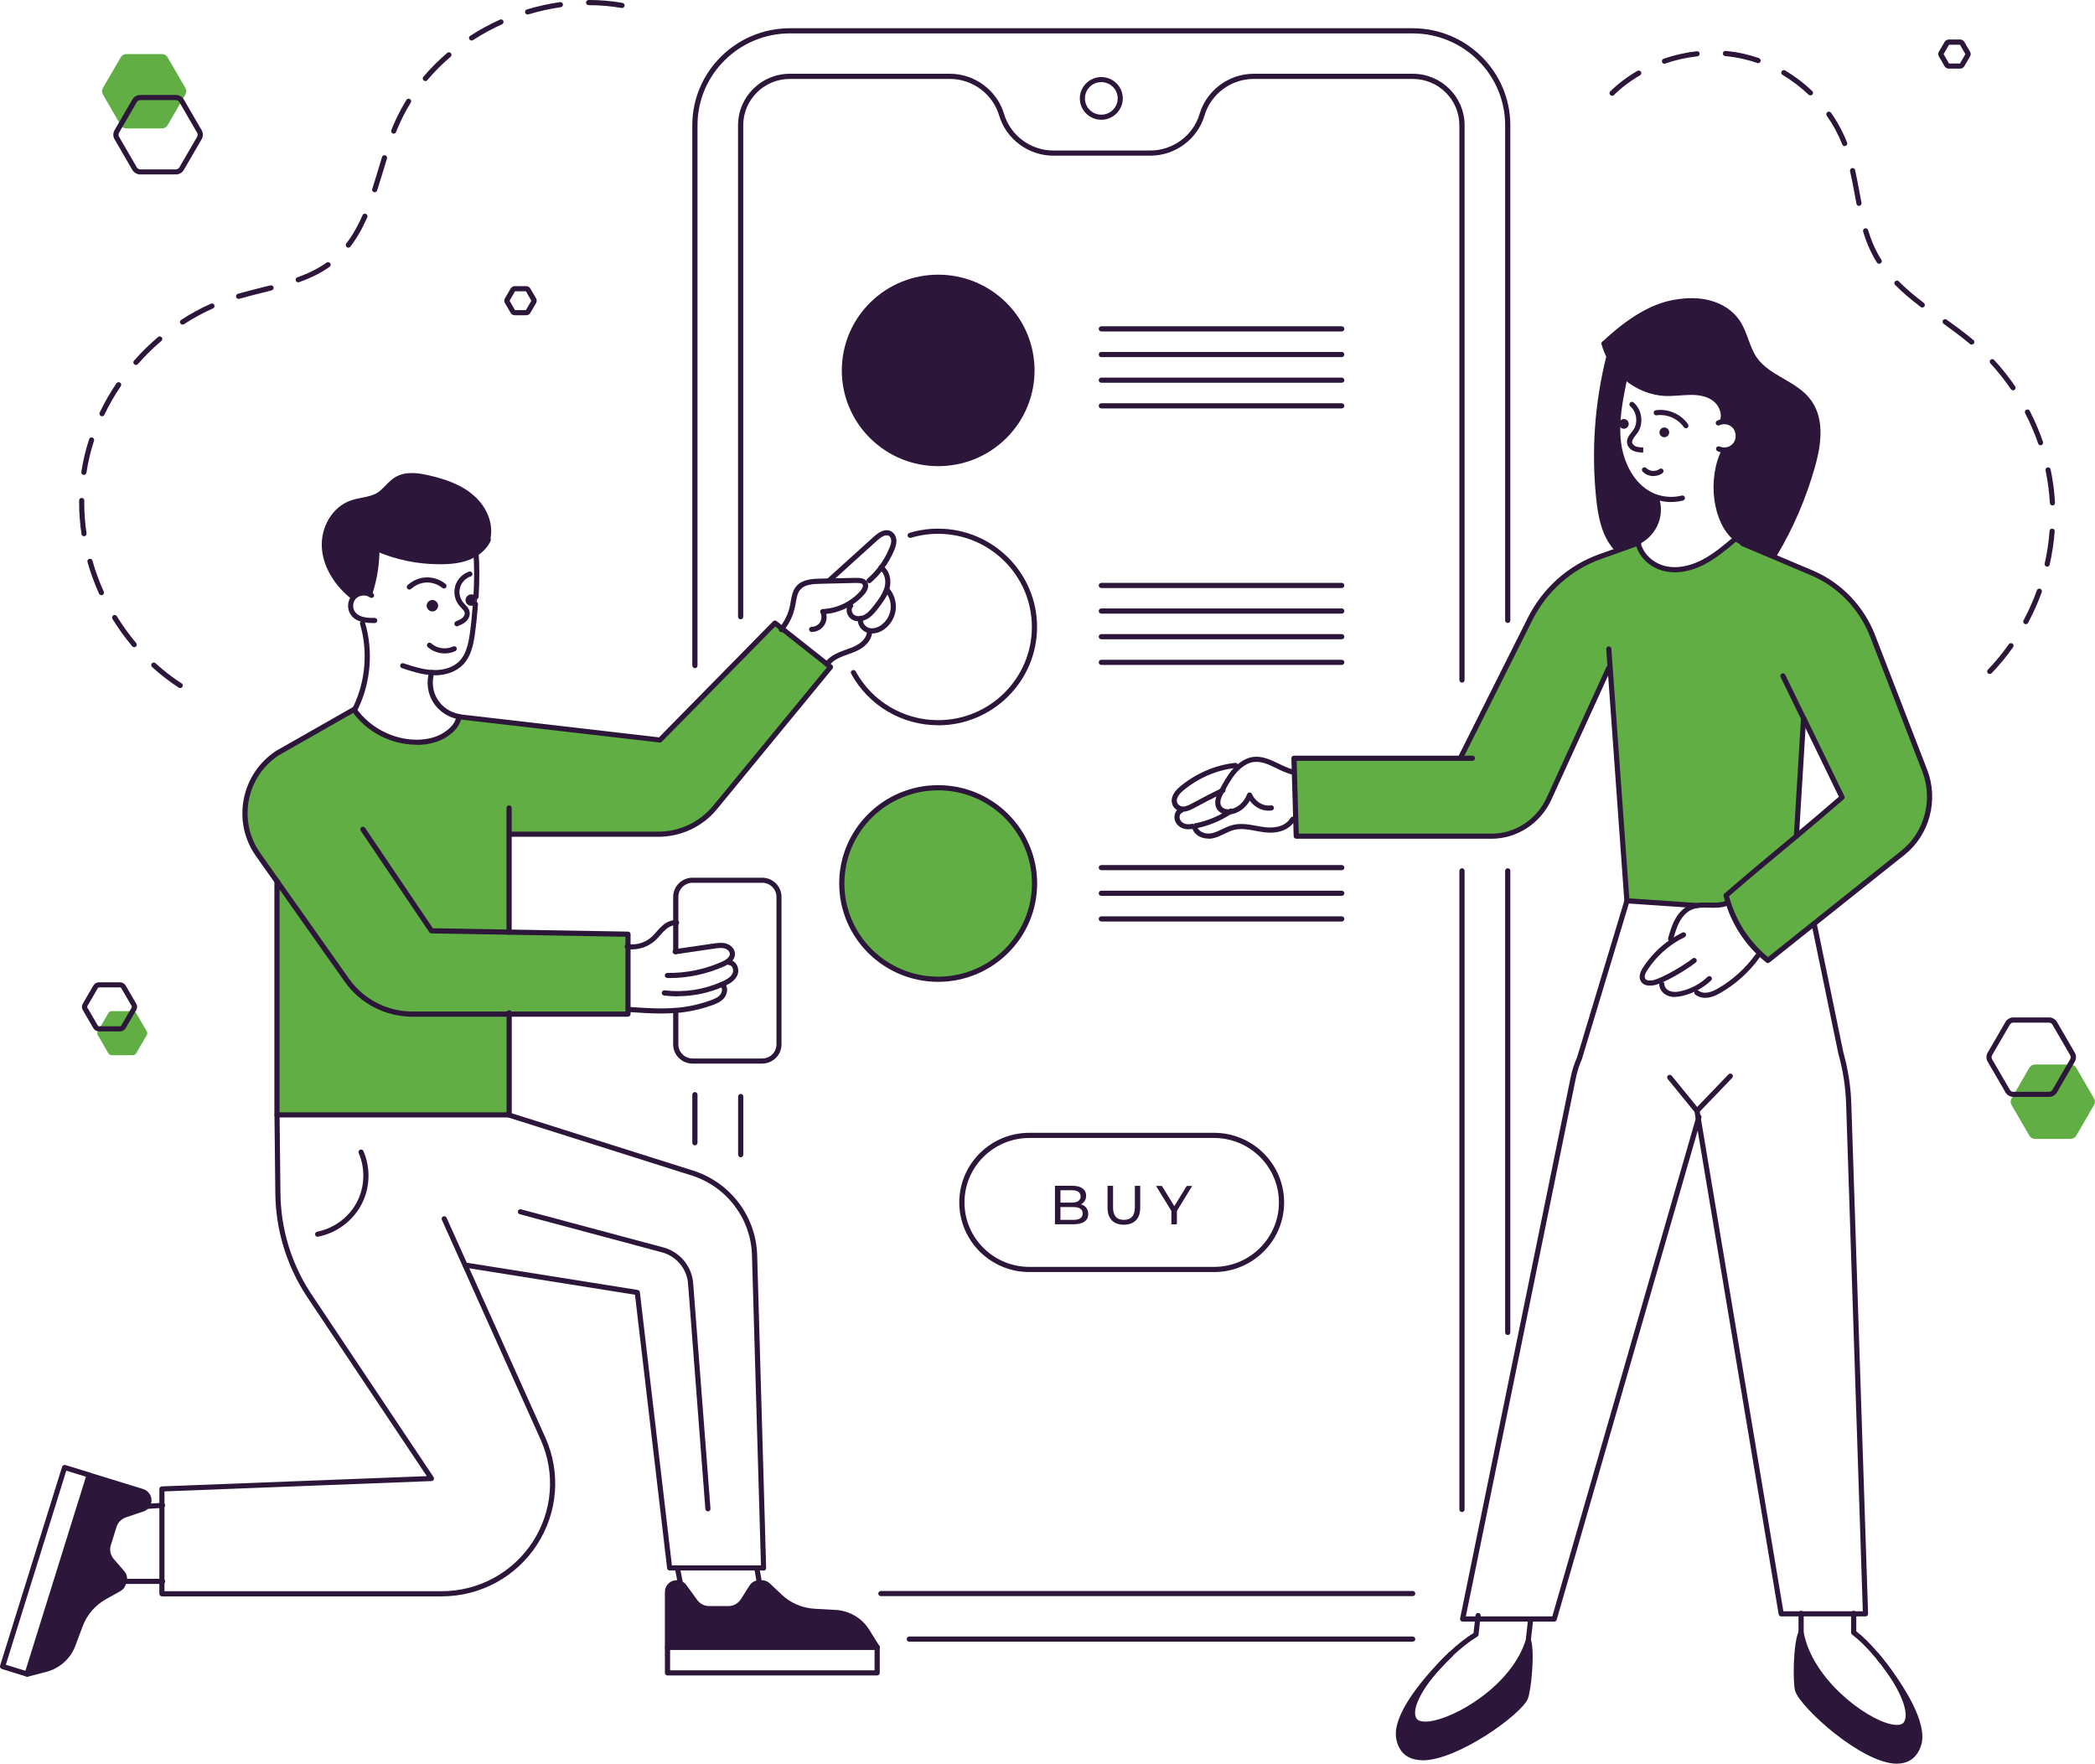 <svg width="215" height="181" viewBox="0 0 215 181" fill="none" xmlns="http://www.w3.org/2000/svg">
<g clip-path="url(#clip0_28_715)">
<path d="M88.977 167.392L90.019 169.062H68.502V163.37C68.502 162.849 68.922 162.431 69.447 162.431C69.569 162.431 69.682 162.455 69.795 162.495C69.965 162.56 70.11 162.672 70.215 162.817L71.338 164.358C71.677 164.815 72.211 165.088 72.784 165.088H74.74C75.354 165.088 75.919 164.775 76.251 164.262L77.132 162.873C77.301 162.6 77.608 162.431 77.931 162.431H78.166C78.408 162.431 78.642 162.519 78.82 162.688L80.032 163.828C80.994 164.735 82.246 165.273 83.571 165.353L85.745 165.474C87.078 165.546 88.282 166.261 88.985 167.384L88.977 167.392Z" fill="#2C163A"/>
<path d="M80.25 64.505L84.888 68.174L85.244 68.455L73.398 82.865C71.968 84.607 69.819 85.619 67.557 85.619H52.253V95.678L64.454 95.895V104.091H42.339C39.657 104.091 37.144 102.791 35.6 100.607L28.433 90.452L26.51 87.73C24.103 84.326 24.991 79.614 28.474 77.302L36.344 72.822C37.782 74.901 40.303 76.194 42.84 76.17C43.842 76.154 44.86 75.937 45.692 75.399C46.525 74.853 46.985 74.251 47.098 73.553L67.743 75.937L79.539 63.935L80.258 64.505H80.25Z" fill="#61AE45"/>
<path d="M52.245 104.075V114.416H28.425V90.444L35.592 100.599C37.136 102.783 39.648 104.083 42.331 104.083H52.245V104.075Z" fill="#61AE45"/>
<path d="M48.852 61.238C48.924 61.334 48.957 61.455 48.957 61.575C48.957 61.727 48.9 61.864 48.803 61.976C48.819 61.727 48.835 61.487 48.852 61.238Z" fill="#2C163A"/>
<path d="M48.367 60.989C48.569 60.989 48.746 61.085 48.852 61.238C48.843 61.487 48.827 61.727 48.803 61.976C48.698 62.097 48.536 62.169 48.367 62.169C48.165 62.169 47.979 62.065 47.874 61.912C47.809 61.816 47.777 61.703 47.777 61.583C47.777 61.262 48.044 60.997 48.367 60.997V60.989Z" fill="#2C163A"/>
<path d="M44.375 61.575C44.698 61.575 44.965 61.84 44.965 62.161C44.965 62.482 44.698 62.747 44.375 62.747C44.052 62.747 43.785 62.482 43.785 62.161C43.785 61.84 44.052 61.575 44.375 61.575Z" fill="#2C163A"/>
<path d="M38.679 56.317C38.679 57.858 38.437 59.399 37.952 60.861L37.645 60.885C37.192 60.78 36.675 60.909 36.352 61.238C36.319 61.27 36.295 61.302 36.271 61.334L35.996 61.069C34.542 59.833 33.411 58.099 33.29 56.204C33.168 54.302 34.227 52.279 36.029 51.628C36.95 51.291 38.008 51.315 38.849 50.793C39.544 50.368 39.988 49.621 40.683 49.204C41.652 48.618 42.897 48.794 43.995 49.051C45.587 49.421 47.203 49.958 48.431 51.034C49.668 52.102 50.451 53.82 50.023 55.393H50.104C49.837 55.98 49.377 56.453 48.835 56.806C48.609 56.951 48.367 57.079 48.108 57.184C47.26 57.529 46.331 57.625 45.41 57.649C43.099 57.697 40.78 57.24 38.663 56.325L38.679 56.317Z" fill="#2C163A"/>
<path d="M14.617 153.062C15.118 153.215 15.392 153.745 15.239 154.243C15.198 154.355 15.15 154.467 15.069 154.556C14.956 154.692 14.811 154.805 14.641 154.861L12.831 155.471C12.29 155.655 11.87 156.081 11.7 156.627L11.126 158.481C10.94 159.059 11.078 159.702 11.474 160.159L12.548 161.404C12.758 161.652 12.831 161.982 12.734 162.295L12.661 162.519C12.589 162.752 12.427 162.945 12.217 163.065L10.763 163.876C9.607 164.518 8.71 165.554 8.25 166.782L7.49 168.805C7.03 170.042 5.979 170.981 4.694 171.318L2.78 171.816L9.147 151.393L14.617 153.078V153.062Z" fill="#2C163A"/>
<path d="M64.446 104.34H42.331C39.568 104.34 36.966 103 35.374 100.744L26.276 87.867C25.072 86.165 24.62 84.094 25.008 82.046C25.395 79.999 26.567 78.233 28.312 77.069L36.295 72.525C36.425 72.453 36.586 72.493 36.659 72.622C36.732 72.75 36.691 72.911 36.562 72.983L36.465 73.039L28.595 77.519C26.987 78.586 25.888 80.232 25.533 82.143C25.177 84.053 25.597 85.98 26.721 87.562L35.819 100.439C37.305 102.55 39.745 103.81 42.339 103.81H64.187V96.136L44.278 95.79C44.189 95.79 44.109 95.742 44.06 95.67L37.023 85.258C36.942 85.137 36.974 84.977 37.095 84.888C37.216 84.808 37.378 84.84 37.467 84.961L44.424 95.261L64.454 95.606C64.599 95.606 64.713 95.726 64.713 95.871V104.067C64.713 104.212 64.591 104.332 64.446 104.332V104.34Z" fill="#2C163A"/>
<path d="M67.549 85.876H52.447C52.302 85.876 52.18 85.755 52.18 85.611C52.18 85.466 52.302 85.346 52.447 85.346H67.549C69.746 85.346 71.799 84.375 73.188 82.689L84.864 68.487L79.555 64.288L67.92 76.122C67.864 76.178 67.783 76.21 67.702 76.202L47.058 73.818C46.912 73.802 46.807 73.673 46.823 73.529C46.84 73.384 46.969 73.28 47.114 73.296L67.629 75.672L79.337 63.759C79.434 63.662 79.588 63.654 79.693 63.734L85.397 68.246C85.454 68.286 85.486 68.351 85.494 68.423C85.494 68.495 85.478 68.559 85.438 68.616L73.592 83.026C72.106 84.84 69.9 85.876 67.54 85.876H67.549Z" fill="#2C163A"/>
<path d="M52.245 114.68H28.425C28.28 114.68 28.159 114.56 28.159 114.416V90.412C28.159 90.267 28.28 90.147 28.425 90.147C28.571 90.147 28.692 90.267 28.692 90.412V114.151H51.986V103.939C51.986 103.794 52.108 103.674 52.253 103.674C52.399 103.674 52.52 103.794 52.52 103.939V114.416C52.52 114.56 52.399 114.68 52.253 114.68H52.245Z" fill="#2C163A"/>
<path d="M52.245 95.935C52.1 95.935 51.978 95.815 51.978 95.67V82.913C51.978 82.769 52.1 82.649 52.245 82.649C52.391 82.649 52.512 82.769 52.512 82.913V95.67C52.512 95.815 52.391 95.935 52.245 95.935Z" fill="#2C163A"/>
<path d="M45.321 163.828H16.62C16.475 163.828 16.354 163.708 16.354 163.563V152.806C16.354 152.661 16.467 152.549 16.612 152.541L43.801 151.489L31.407 132.928C29.387 129.797 28.296 126.193 28.256 122.484L28.167 114.424C28.167 114.279 28.28 114.159 28.425 114.159C28.571 114.159 28.692 114.271 28.692 114.416L28.781 122.476C28.821 126.088 29.88 129.605 31.843 132.639L44.496 151.585C44.553 151.666 44.553 151.77 44.513 151.85C44.472 151.939 44.383 151.987 44.286 151.995L16.879 153.054V163.298H45.312C49.102 163.298 52.593 161.412 54.653 158.257C56.713 155.102 57.02 151.16 55.477 147.724L45.345 125.181C45.288 125.045 45.345 124.892 45.482 124.836C45.62 124.78 45.773 124.836 45.83 124.972L55.962 147.515C57.578 151.112 57.255 155.238 55.097 158.546C52.94 161.853 49.28 163.828 45.312 163.828H45.321Z" fill="#2C163A"/>
<path d="M78.376 161.171H68.728C68.591 161.171 68.478 161.074 68.462 160.938L65.165 132.872L47.688 130.086C47.543 130.062 47.446 129.926 47.47 129.781C47.494 129.637 47.632 129.54 47.777 129.564L65.448 132.382C65.569 132.398 65.658 132.495 65.666 132.615L68.954 160.649H78.093L77.172 128.834C77.075 125.069 74.578 121.769 70.966 120.629L52.156 114.68C52.019 114.632 51.938 114.488 51.987 114.351C52.035 114.215 52.181 114.135 52.318 114.183L71.128 120.131C74.958 121.344 77.6 124.836 77.705 128.826L78.626 160.914C78.626 160.986 78.602 161.05 78.554 161.107C78.505 161.155 78.432 161.187 78.36 161.187L78.376 161.171Z" fill="#2C163A"/>
<path d="M42.743 76.427C40.125 76.427 37.596 75.11 36.117 72.975C36.037 72.87 36.045 72.726 36.142 72.63C36.247 72.525 36.416 72.525 36.513 72.63C36.522 72.638 36.529 72.654 36.546 72.662C36.546 72.662 36.546 72.67 36.554 72.678C37.919 74.645 40.343 75.913 42.751 75.913C42.775 75.913 42.8 75.913 42.832 75.913C43.89 75.897 44.828 75.648 45.547 75.183C46.314 74.685 46.735 74.139 46.84 73.521C46.864 73.376 47.001 73.28 47.147 73.304C47.292 73.328 47.389 73.465 47.365 73.609C47.236 74.388 46.735 75.046 45.838 75.632C45.038 76.146 44.004 76.435 42.84 76.443C42.808 76.443 42.783 76.443 42.751 76.443L42.743 76.427Z" fill="#2C163A"/>
<path d="M44.626 69.29C44.561 69.29 44.505 69.29 44.44 69.29H44.286C43.228 69.218 42.218 68.889 41.248 68.567C41.111 68.519 41.03 68.375 41.079 68.238C41.127 68.102 41.273 68.022 41.41 68.07C42.347 68.375 43.317 68.696 44.311 68.76H44.456C45.571 68.808 46.565 68.455 47.179 67.813C47.842 67.106 48.068 66.063 48.213 65.043C48.343 64.136 48.447 63.076 48.528 61.968C48.536 61.824 48.666 61.719 48.811 61.727C48.957 61.736 49.07 61.864 49.053 62.008C48.973 63.124 48.86 64.2 48.73 65.123C48.569 66.231 48.318 67.371 47.551 68.182C46.872 68.905 45.805 69.306 44.602 69.306L44.626 69.29Z" fill="#2C163A"/>
<path d="M48.852 61.503C48.852 61.503 48.843 61.503 48.835 61.503C48.69 61.495 48.577 61.366 48.585 61.222C48.633 60.403 48.658 59.624 48.658 58.918C48.658 58.115 48.633 57.408 48.577 56.822C48.561 56.678 48.674 56.55 48.819 56.533C48.965 56.525 49.094 56.63 49.11 56.774C49.167 57.376 49.191 58.099 49.191 58.918C49.191 59.632 49.167 60.419 49.118 61.254C49.118 61.39 48.997 61.503 48.852 61.503Z" fill="#2C163A"/>
<path d="M47.098 73.81C47.098 73.81 47.066 73.81 47.058 73.81C45.991 73.633 45.014 72.975 44.44 72.052C43.874 71.136 43.729 69.972 44.052 68.937C44.092 68.8 44.246 68.72 44.383 68.76C44.521 68.8 44.602 68.953 44.561 69.089C44.286 69.98 44.407 70.976 44.9 71.771C45.393 72.565 46.234 73.127 47.155 73.28C47.3 73.304 47.397 73.44 47.373 73.585C47.349 73.713 47.236 73.802 47.114 73.802L47.098 73.81Z" fill="#2C163A"/>
<path d="M36.481 72.919C36.481 72.919 36.4 72.911 36.368 72.894C36.239 72.83 36.182 72.678 36.247 72.541C37.515 69.924 37.774 66.825 36.95 64.04C36.909 63.903 36.99 63.751 37.127 63.711C37.265 63.67 37.418 63.751 37.459 63.887C38.323 66.801 38.057 70.037 36.732 72.766C36.683 72.862 36.594 72.919 36.489 72.919H36.481Z" fill="#2C163A"/>
<path d="M38.364 63.943C38.057 63.943 37.669 63.927 37.297 63.855C36.74 63.743 36.336 63.518 36.061 63.173C35.608 62.611 35.608 61.752 36.061 61.174C36.093 61.133 36.126 61.093 36.166 61.053C36.546 60.668 37.152 60.499 37.709 60.628C37.927 60.676 38.121 60.764 38.291 60.893C38.404 60.981 38.428 61.15 38.34 61.262C38.251 61.374 38.081 61.398 37.968 61.31C37.863 61.23 37.733 61.174 37.588 61.142C37.208 61.053 36.796 61.166 36.538 61.422C36.513 61.447 36.489 61.471 36.473 61.495C36.166 61.88 36.166 62.474 36.473 62.843C36.675 63.092 36.974 63.253 37.402 63.341C37.766 63.413 38.154 63.422 38.453 63.413C38.598 63.413 38.719 63.534 38.719 63.678C38.719 63.823 38.606 63.943 38.453 63.943C38.42 63.943 38.388 63.943 38.364 63.943Z" fill="#2C163A"/>
<path d="M37.952 61.125C37.952 61.125 37.895 61.125 37.871 61.109C37.733 61.061 37.653 60.917 37.701 60.78C38.178 59.343 38.412 57.842 38.412 56.317C38.412 56.052 38.412 55.787 38.388 55.53C38.38 55.385 38.493 55.257 38.638 55.249C38.784 55.241 38.913 55.353 38.921 55.498C38.937 55.771 38.946 56.044 38.946 56.317C38.946 57.898 38.703 59.456 38.21 60.949C38.17 61.061 38.073 61.133 37.96 61.133L37.952 61.125Z" fill="#2C163A"/>
<path d="M45.086 57.906C42.864 57.906 40.618 57.441 38.574 56.557C38.444 56.501 38.372 56.349 38.42 56.22C38.469 56.092 38.606 56.02 38.743 56.06C38.743 56.06 38.76 56.06 38.768 56.068C40.868 56.975 43.163 57.425 45.426 57.376C46.508 57.352 47.333 57.216 48.027 56.935C48.27 56.839 48.496 56.718 48.706 56.582C49.239 56.236 49.643 55.787 49.878 55.281C49.942 55.153 50.096 55.088 50.225 55.153C50.354 55.209 50.419 55.369 50.354 55.498C50.08 56.1 49.611 56.622 48.989 57.023C48.746 57.176 48.496 57.312 48.221 57.425C47.227 57.826 46.153 57.89 45.434 57.906C45.321 57.906 45.199 57.906 45.086 57.906Z" fill="#2C163A"/>
<path d="M35.996 61.334C35.932 61.334 35.875 61.31 35.827 61.27C34.162 59.857 33.144 58.019 33.031 56.22C32.894 54.077 34.122 52.038 35.948 51.379C36.336 51.235 36.74 51.155 37.127 51.082C37.701 50.97 38.251 50.858 38.711 50.577C39.026 50.384 39.285 50.111 39.56 49.83C39.858 49.525 40.166 49.212 40.545 48.979C41.604 48.337 42.921 48.529 44.06 48.794C45.466 49.123 47.252 49.645 48.609 50.842C50.047 52.086 50.702 53.9 50.29 55.466C50.249 55.61 50.104 55.691 49.967 55.65C49.821 55.61 49.74 55.466 49.781 55.329C50.201 53.772 49.32 52.15 48.27 51.235C46.993 50.119 45.288 49.621 43.947 49.308C42.913 49.067 41.733 48.891 40.828 49.429C40.505 49.621 40.23 49.902 39.947 50.191C39.657 50.488 39.366 50.793 38.994 51.018C38.453 51.355 37.831 51.476 37.233 51.596C36.845 51.676 36.473 51.749 36.126 51.877C34.542 52.455 33.435 54.31 33.556 56.188C33.661 57.842 34.615 59.552 36.166 60.877C36.279 60.973 36.287 61.133 36.198 61.246C36.15 61.31 36.069 61.334 35.996 61.334Z" fill="#2C163A"/>
<path d="M46.888 64.272C46.783 64.272 46.686 64.208 46.646 64.112C46.589 63.975 46.654 63.823 46.791 63.767C47.017 63.67 47.276 63.566 47.462 63.405C47.632 63.261 47.72 63.06 47.696 62.892C47.664 62.715 47.51 62.554 47.349 62.386C47.284 62.322 47.219 62.257 47.163 62.185C46.686 61.639 46.516 60.861 46.71 60.162C46.904 59.464 47.454 58.886 48.141 58.661C48.278 58.613 48.431 58.693 48.472 58.829C48.52 58.966 48.44 59.118 48.302 59.159C47.785 59.327 47.357 59.777 47.211 60.307C47.066 60.828 47.203 61.438 47.551 61.848C47.599 61.904 47.656 61.968 47.712 62.025C47.914 62.233 48.149 62.466 48.197 62.811C48.254 63.157 48.1 63.534 47.793 63.807C47.543 64.032 47.219 64.16 46.969 64.264C46.937 64.28 46.904 64.28 46.872 64.28L46.888 64.272Z" fill="#2C163A"/>
<path d="M42.008 60.507C41.935 60.507 41.862 60.475 41.814 60.419C41.717 60.315 41.725 60.146 41.83 60.05C42.371 59.56 43.05 59.271 43.761 59.255C44.472 59.239 45.167 59.472 45.733 59.929C45.846 60.018 45.862 60.186 45.773 60.298C45.684 60.411 45.514 60.427 45.401 60.339C44.941 59.969 44.351 59.761 43.785 59.777C43.204 59.793 42.646 60.034 42.194 60.435C42.145 60.483 42.081 60.507 42.016 60.507H42.008Z" fill="#2C163A"/>
<path d="M45.644 67.058C45.014 67.058 44.375 66.833 43.898 66.408C43.793 66.312 43.777 66.143 43.882 66.039C43.979 65.926 44.149 65.918 44.254 66.022C44.852 66.56 45.773 66.689 46.5 66.344C46.63 66.279 46.791 66.344 46.856 66.464C46.92 66.593 46.856 66.753 46.735 66.817C46.395 66.978 46.023 67.058 45.644 67.058Z" fill="#2C163A"/>
<path d="M32.595 126.923C32.474 126.923 32.36 126.835 32.336 126.714C32.312 126.57 32.401 126.433 32.546 126.401C34.275 126.064 35.802 124.932 36.618 123.383C37.435 121.833 37.507 119.947 36.812 118.333C36.756 118.197 36.812 118.044 36.95 117.988C37.079 117.932 37.241 117.988 37.297 118.124C38.057 119.875 37.984 121.938 37.087 123.624C36.19 125.318 34.534 126.546 32.643 126.915C32.627 126.915 32.611 126.915 32.595 126.915V126.923Z" fill="#2C163A"/>
<path d="M72.655 155.102C72.518 155.102 72.405 154.997 72.388 154.861L70.611 131.724C70.49 130.207 69.415 128.922 67.936 128.521L53.336 124.611C53.199 124.571 53.11 124.426 53.15 124.29C53.191 124.145 53.336 124.065 53.473 124.105L68.074 128.015C69.771 128.473 70.999 129.942 71.136 131.684L72.914 154.821C72.922 154.965 72.817 155.094 72.671 155.102C72.671 155.102 72.655 155.102 72.647 155.102H72.655Z" fill="#2C163A"/>
<path d="M90.019 169.327H68.502C68.357 169.327 68.235 169.207 68.235 169.062V163.37C68.235 162.704 68.777 162.166 69.447 162.166C69.593 162.166 69.746 162.198 69.892 162.247C70.102 162.327 70.296 162.471 70.433 162.656L71.556 164.197C71.839 164.591 72.3 164.824 72.793 164.824H74.748C75.273 164.824 75.75 164.559 76.032 164.117L76.913 162.728C77.131 162.375 77.519 162.166 77.939 162.166H78.174C78.481 162.166 78.788 162.287 79.014 162.503L80.218 163.643C81.131 164.51 82.327 165.024 83.587 165.096L85.761 165.217C87.175 165.297 88.468 166.06 89.211 167.256L90.253 168.926C90.302 169.006 90.31 169.11 90.253 169.191C90.205 169.271 90.116 169.327 90.019 169.327ZM68.761 168.797H89.534L88.742 167.529C88.088 166.477 86.957 165.811 85.712 165.739L83.539 165.618C82.157 165.538 80.84 164.976 79.83 164.021L78.618 162.881C78.497 162.76 78.319 162.696 78.15 162.696H77.915C77.681 162.696 77.463 162.817 77.341 163.009L76.461 164.398C76.081 164.992 75.435 165.353 74.724 165.353H72.768C72.114 165.353 71.492 165.04 71.104 164.51L69.981 162.969C69.9 162.865 69.803 162.784 69.682 162.736C69.213 162.552 68.744 162.913 68.744 163.362V168.789L68.761 168.797Z" fill="#2C163A"/>
<path d="M90.019 171.944H68.502C68.357 171.944 68.235 171.824 68.235 171.679V169.054C68.235 168.91 68.357 168.789 68.502 168.789C68.647 168.789 68.769 168.91 68.769 169.054V171.415H89.752V169.054C89.752 168.91 89.874 168.789 90.019 168.789C90.164 168.789 90.286 168.91 90.286 169.054V171.679C90.286 171.824 90.164 171.944 90.019 171.944Z" fill="#2C163A"/>
<path d="M77.931 162.696C77.802 162.696 77.697 162.608 77.673 162.479L77.406 160.962C77.382 160.818 77.479 160.681 77.624 160.657C77.77 160.633 77.907 160.729 77.931 160.874L78.198 162.391C78.222 162.536 78.125 162.672 77.98 162.696C77.964 162.696 77.948 162.696 77.931 162.696Z" fill="#2C163A"/>
<path d="M69.819 162.696C69.698 162.696 69.585 162.608 69.561 162.487L69.261 160.97C69.237 160.826 69.326 160.689 69.472 160.665C69.617 160.641 69.754 160.729 69.779 160.874L70.078 162.391C70.102 162.536 70.013 162.672 69.868 162.696C69.851 162.696 69.835 162.696 69.819 162.696Z" fill="#2C163A"/>
<path d="M2.788 172.065C2.715 172.065 2.65 172.033 2.594 171.985C2.529 171.912 2.505 171.816 2.529 171.728L8.896 151.304C8.936 151.168 9.09 151.088 9.227 151.128L14.697 152.814C15.336 153.014 15.691 153.689 15.497 154.323C15.449 154.475 15.376 154.612 15.279 154.724C15.142 154.901 14.948 155.037 14.73 155.11L12.92 155.72C12.459 155.88 12.104 156.242 11.958 156.707L11.377 158.562C11.223 159.059 11.328 159.597 11.675 159.991L12.75 161.235C13.025 161.548 13.114 161.974 12.985 162.375L12.912 162.6C12.815 162.905 12.613 163.154 12.338 163.298L10.884 164.109C9.785 164.719 8.936 165.707 8.492 166.879L7.732 168.902C7.24 170.218 6.125 171.214 4.759 171.575L2.844 172.073C2.844 172.073 2.796 172.081 2.779 172.081L2.788 172.065ZM9.324 151.706L3.175 171.423L4.63 171.045C5.834 170.732 6.811 169.857 7.248 168.701L8.007 166.678C8.492 165.385 9.429 164.302 10.641 163.635L12.096 162.825C12.249 162.744 12.362 162.6 12.419 162.431L12.483 162.214C12.556 161.99 12.5 161.749 12.346 161.572L11.271 160.328C10.811 159.79 10.657 159.067 10.867 158.401L11.449 156.547C11.643 155.928 12.128 155.431 12.75 155.222L14.56 154.612C14.681 154.572 14.786 154.499 14.867 154.395C14.924 154.331 14.964 154.251 14.988 154.17C15.101 153.817 14.899 153.44 14.536 153.327L9.324 151.722V151.706Z" fill="#2C163A"/>
<path d="M2.788 172.065C2.788 172.065 2.739 172.065 2.707 172.057L0.186 171.278C0.049 171.238 -0.032 171.085 0.008 170.949L6.375 150.526C6.416 150.389 6.569 150.309 6.706 150.349L9.227 151.12C9.365 151.16 9.446 151.312 9.405 151.449C9.365 151.585 9.211 151.666 9.074 151.625L6.803 150.927L0.598 170.845L2.868 171.543C3.006 171.583 3.087 171.736 3.046 171.872C3.014 171.985 2.909 172.057 2.796 172.057L2.788 172.065Z" fill="#2C163A"/>
<path d="M16.685 162.552H12.734C12.589 162.552 12.467 162.431 12.467 162.287C12.467 162.142 12.589 162.022 12.734 162.022H16.685C16.831 162.022 16.952 162.142 16.952 162.287C16.952 162.431 16.831 162.552 16.685 162.552Z" fill="#2C163A"/>
<path d="M15.134 154.853C14.996 154.853 14.875 154.748 14.867 154.604C14.859 154.459 14.972 154.331 15.118 154.323L16.661 154.227C16.806 154.21 16.936 154.323 16.944 154.467C16.96 154.612 16.847 154.74 16.701 154.748H16.637L15.142 154.845C15.142 154.845 15.134 154.845 15.126 154.845L15.134 154.853Z" fill="#2C163A"/>
<path d="M80.178 64.867C80.113 64.867 80.056 64.842 80.008 64.802C79.895 64.706 79.887 64.545 79.976 64.433C80 64.409 80.016 64.377 80.04 64.353C80.566 63.686 80.921 62.916 81.083 62.105C81.107 61.984 81.131 61.856 81.147 61.736C81.244 61.174 81.341 60.604 81.737 60.146C82.319 59.48 83.28 59.399 84.137 59.383L85.09 59.359C85.995 59.343 86.9 59.319 87.805 59.303H87.886C88.128 59.303 88.379 59.303 88.605 59.399C88.759 59.472 88.872 59.56 88.961 59.68C89.211 60.042 89.106 60.539 88.678 61.021C88.29 61.463 87.821 61.848 87.304 62.161C86.537 62.627 85.68 62.908 84.799 63.004C84.88 63.389 84.816 63.799 84.606 64.136C84.331 64.578 83.822 64.859 83.296 64.859C83.151 64.859 83.03 64.738 83.03 64.594C83.03 64.449 83.151 64.329 83.296 64.329C83.636 64.329 83.975 64.144 84.153 63.855C84.331 63.566 84.355 63.189 84.201 62.884C84.161 62.803 84.161 62.707 84.201 62.635C84.25 62.554 84.331 62.506 84.42 62.506C85.325 62.466 86.23 62.193 87.021 61.712C87.498 61.422 87.918 61.077 88.274 60.676C88.46 60.459 88.637 60.154 88.524 59.977C88.5 59.937 88.46 59.905 88.395 59.881C88.274 59.833 88.08 59.825 87.902 59.825H87.821C86.916 59.849 86.011 59.865 85.106 59.889L84.153 59.913C83.377 59.929 82.577 59.993 82.141 60.499C81.842 60.844 81.761 61.318 81.672 61.832C81.648 61.96 81.624 62.089 81.6 62.217C81.422 63.108 81.026 63.959 80.469 64.674C80.452 64.706 80.42 64.746 80.38 64.786C80.331 64.85 80.25 64.882 80.178 64.882V64.867Z" fill="#2C163A"/>
<path d="M89.195 59.849C89.122 59.849 89.049 59.817 88.993 59.761C88.896 59.648 88.904 59.488 89.017 59.391C89.462 59.006 89.857 58.581 90.213 58.107C90.649 57.529 91.013 56.895 91.279 56.228C91.376 55.995 91.465 55.747 91.465 55.506C91.465 55.289 91.368 55.088 91.223 54.992C90.892 54.791 90.399 55.129 90.043 55.45L85.276 59.761C85.171 59.857 85.001 59.849 84.904 59.745C84.807 59.64 84.816 59.472 84.921 59.375L89.688 55.064C90.399 54.422 91.013 54.253 91.498 54.55C91.797 54.735 91.99 55.096 91.999 55.506C91.999 55.843 91.894 56.148 91.78 56.437C91.49 57.144 91.11 57.818 90.641 58.428C90.269 58.926 89.841 59.383 89.373 59.793C89.324 59.833 89.26 59.857 89.195 59.857V59.849Z" fill="#2C163A"/>
<path d="M88.12 63.759C87.886 63.759 87.66 63.702 87.466 63.598C87.175 63.438 86.957 63.124 86.9 62.787C86.844 62.482 86.916 62.201 87.102 61.992C87.199 61.88 87.369 61.872 87.474 61.968C87.587 62.065 87.595 62.233 87.498 62.338C87.393 62.458 87.401 62.619 87.417 62.699C87.45 62.884 87.571 63.06 87.724 63.141C87.926 63.253 88.144 63.245 88.29 63.221C88.468 63.197 88.645 63.133 88.807 63.028C89.179 62.795 89.469 62.418 89.728 62.081C90.164 61.519 90.536 61.005 90.73 60.427C90.754 60.355 90.778 60.282 90.795 60.218C90.932 59.648 90.835 58.853 90.278 58.476C90.278 58.476 90.278 58.476 90.269 58.476C90.253 58.468 90.229 58.452 90.221 58.436C90.116 58.332 90.124 58.163 90.221 58.067C90.318 57.97 90.463 57.97 90.568 58.043C90.568 58.043 90.568 58.043 90.576 58.043C91.336 58.572 91.49 59.576 91.304 60.339C91.279 60.427 91.255 60.515 91.231 60.596C91.013 61.246 90.609 61.8 90.148 62.394C89.865 62.763 89.542 63.189 89.09 63.47C88.855 63.614 88.613 63.702 88.371 63.735C88.29 63.751 88.209 63.751 88.128 63.751L88.12 63.759Z" fill="#2C163A"/>
<path d="M89.51 65.003C89.413 65.003 89.308 64.995 89.211 64.979C89.154 64.971 89.106 64.963 89.049 64.947C88.371 64.754 87.918 64.056 88.064 63.422C88.064 63.422 88.064 63.389 88.072 63.373C88.12 63.237 88.266 63.157 88.403 63.205C88.54 63.245 88.613 63.389 88.573 63.526C88.573 63.526 88.573 63.534 88.573 63.542C88.492 63.895 88.783 64.321 89.187 64.441C89.227 64.449 89.26 64.457 89.292 64.465C89.663 64.529 90.108 64.401 90.48 64.112C90.989 63.727 91.336 63.124 91.401 62.49C91.473 61.864 91.263 61.198 90.851 60.716C90.754 60.604 90.77 60.443 90.883 60.347C90.997 60.25 91.166 60.266 91.255 60.379C91.756 60.973 92.007 61.784 91.926 62.554C91.845 63.325 91.425 64.064 90.803 64.537C90.399 64.85 89.938 65.011 89.494 65.011L89.51 65.003Z" fill="#2C163A"/>
<path d="M84.888 68.431C84.84 68.431 84.791 68.415 84.751 68.391C84.622 68.319 84.589 68.15 84.662 68.029C84.904 67.636 85.365 67.275 86.003 66.986C86.278 66.865 86.561 66.761 86.835 66.665C87.223 66.528 87.587 66.4 87.926 66.207C88.565 65.854 88.953 65.332 88.977 64.818C88.977 64.674 89.106 64.561 89.251 64.561C89.397 64.561 89.51 64.69 89.51 64.834C89.486 65.541 88.993 66.223 88.193 66.665C87.813 66.874 87.409 67.018 87.021 67.154C86.755 67.251 86.48 67.347 86.23 67.46C85.51 67.781 85.228 68.118 85.123 68.294C85.074 68.375 84.985 68.423 84.896 68.423L84.888 68.431Z" fill="#2C163A"/>
<path d="M78.222 109.149H71.063C69.972 109.149 69.084 108.266 69.084 107.182V103.754C69.084 103.61 69.205 103.489 69.35 103.489C69.496 103.489 69.617 103.61 69.617 103.754V107.182C69.617 107.977 70.272 108.627 71.071 108.627H78.23C79.03 108.627 79.685 107.977 79.685 107.182V92.041C79.685 91.247 79.03 90.596 78.23 90.596H71.071C70.272 90.596 69.617 91.247 69.617 92.041V97.661C69.617 97.805 69.496 97.926 69.35 97.926C69.205 97.926 69.084 97.805 69.084 97.661V92.041C69.084 90.958 69.972 90.075 71.063 90.075H78.222C79.313 90.075 80.202 90.958 80.202 92.041V107.182C80.202 108.266 79.313 109.149 78.222 109.149Z" fill="#2C163A"/>
<path d="M64.866 97.436C64.713 97.436 64.567 97.428 64.414 97.404L64.317 97.388C64.171 97.364 64.074 97.228 64.107 97.083C64.131 96.939 64.268 96.842 64.414 96.874L64.502 96.89C65.319 97.003 66.183 96.746 66.813 96.2C67.015 96.031 67.185 95.831 67.371 95.622C67.565 95.397 67.775 95.164 68.009 94.964C68.421 94.61 68.906 94.41 69.367 94.426C69.399 94.426 69.431 94.426 69.464 94.426C69.609 94.442 69.714 94.57 69.698 94.715C69.682 94.859 69.552 94.964 69.407 94.948C69.391 94.948 69.375 94.948 69.359 94.948C69.035 94.939 68.664 95.092 68.357 95.357C68.147 95.534 67.961 95.742 67.767 95.959C67.581 96.176 67.387 96.393 67.161 96.585C66.531 97.123 65.706 97.428 64.874 97.428L64.866 97.436Z" fill="#2C163A"/>
<path d="M68.688 100.366C68.623 100.366 68.559 100.366 68.486 100.366C68.34 100.366 68.219 100.246 68.227 100.102C68.227 99.957 68.349 99.837 68.494 99.845C70.401 99.877 72.324 99.483 74.069 98.705C74.198 98.648 74.303 98.592 74.392 98.544C74.732 98.335 74.901 98.119 74.901 97.894C74.901 97.629 74.619 97.404 74.368 97.332C74.037 97.243 73.657 97.3 73.318 97.348L69.391 97.926L69.318 97.669L69.367 97.926C69.367 97.926 69.334 97.926 69.318 97.926C69.173 97.942 69.043 97.838 69.027 97.693C69.011 97.549 69.116 97.42 69.261 97.404H69.278C69.278 97.404 69.31 97.396 69.326 97.396L73.237 96.826C73.609 96.77 74.069 96.706 74.505 96.826C74.942 96.947 75.418 97.332 75.427 97.878C75.435 98.311 75.184 98.681 74.667 98.994C74.53 99.074 74.384 99.146 74.287 99.186C72.534 99.965 70.603 100.374 68.688 100.374V100.366Z" fill="#2C163A"/>
<path d="M69.552 102.253C69.084 102.253 68.615 102.221 68.147 102.165C68.001 102.149 67.896 102.012 67.912 101.868C67.928 101.723 68.058 101.619 68.211 101.635C70.199 101.876 72.219 101.571 74.053 100.752L74.166 100.704C74.57 100.519 75.014 100.27 75.192 99.869C75.273 99.684 75.249 99.427 75.136 99.243C75.079 99.154 74.99 99.058 74.845 99.05C74.699 99.05 74.586 98.921 74.594 98.777C74.594 98.632 74.724 98.52 74.869 98.528C75.16 98.544 75.418 98.705 75.58 98.97C75.79 99.299 75.823 99.732 75.677 100.077C75.435 100.639 74.885 100.953 74.384 101.185L74.271 101.233C72.784 101.9 71.177 102.237 69.552 102.237V102.253Z" fill="#2C163A"/>
<path d="M67.84 104.011C66.773 104.011 65.706 103.939 64.672 103.867C64.527 103.859 64.414 103.73 64.43 103.586C64.438 103.441 64.567 103.329 64.713 103.345C66.215 103.449 67.775 103.554 69.318 103.433C69.577 103.417 69.811 103.393 70.045 103.361C71.047 103.232 72.025 102.992 72.954 102.646C73.302 102.518 73.649 102.373 73.883 102.117C74.061 101.916 74.174 101.563 74.029 101.33C73.948 101.209 73.988 101.041 74.11 100.969C74.231 100.888 74.4 100.928 74.473 101.049C74.764 101.506 74.594 102.109 74.279 102.47C73.972 102.807 73.552 102.992 73.14 103.144C72.17 103.497 71.152 103.746 70.118 103.883C69.876 103.915 69.633 103.939 69.367 103.955C68.858 103.995 68.349 104.011 67.848 104.011H67.84Z" fill="#2C163A"/>
<path d="M71.314 117.546C71.168 117.546 71.047 117.426 71.047 117.282V112.336C71.047 112.192 71.168 112.071 71.314 112.071C71.459 112.071 71.581 112.192 71.581 112.336V117.282C71.581 117.426 71.459 117.546 71.314 117.546Z" fill="#2C163A"/>
<path d="M144.979 168.476H93.316C93.17 168.476 93.049 168.356 93.049 168.211C93.049 168.067 93.17 167.946 93.316 167.946H144.979C145.124 167.946 145.246 168.067 145.246 168.211C145.246 168.356 145.124 168.476 144.979 168.476Z" fill="#2C163A"/>
<path d="M154.731 137.006C154.586 137.006 154.465 136.886 154.465 136.741V89.368C154.465 89.224 154.586 89.103 154.731 89.103C154.877 89.103 154.998 89.224 154.998 89.368V136.741C154.998 136.886 154.877 137.006 154.731 137.006Z" fill="#2C163A"/>
<path d="M71.314 68.567C71.168 68.567 71.047 68.447 71.047 68.302V12.853C71.047 7.37 75.54 2.898 81.066 2.898H144.979C150.498 2.898 154.998 7.362 154.998 12.853V63.67C154.998 63.815 154.877 63.935 154.732 63.935C154.586 63.935 154.465 63.815 154.465 63.67V12.853C154.465 7.659 150.207 3.428 144.979 3.428H81.066C75.839 3.428 71.581 7.659 71.581 12.853V68.311C71.581 68.455 71.459 68.576 71.314 68.576V68.567Z" fill="#2C163A"/>
<path d="M76.016 118.767C75.871 118.767 75.75 118.646 75.75 118.502V112.529C75.75 112.384 75.871 112.264 76.016 112.264C76.162 112.264 76.283 112.384 76.283 112.529V118.502C76.283 118.646 76.162 118.767 76.016 118.767Z" fill="#2C163A"/>
<path d="M144.979 163.804H90.399C90.253 163.804 90.132 163.684 90.132 163.539C90.132 163.395 90.253 163.274 90.399 163.274H144.979C145.124 163.274 145.246 163.395 145.246 163.539C145.246 163.684 145.124 163.804 144.979 163.804Z" fill="#2C163A"/>
<path d="M150.037 155.174C149.892 155.174 149.77 155.053 149.77 154.909V89.368C149.77 89.224 149.892 89.103 150.037 89.103C150.182 89.103 150.304 89.224 150.304 89.368V154.909C150.304 155.053 150.182 155.174 150.037 155.174Z" fill="#2C163A"/>
<path d="M150.037 70.053C149.892 70.053 149.77 69.932 149.77 69.788V12.853C149.77 10.228 147.621 8.1 144.987 8.1H128.666C126.347 8.1 124.27 9.642 123.616 11.849C122.896 14.282 120.61 15.976 118.057 15.976H108.094C105.541 15.976 103.254 14.274 102.535 11.849C101.88 9.642 99.804 8.1 97.485 8.1H81.058C78.416 8.1 76.275 10.236 76.275 12.853V63.293C76.275 63.438 76.154 63.558 76.008 63.558C75.863 63.558 75.742 63.438 75.742 63.293V12.853C75.742 9.939 78.125 7.57 81.058 7.57H97.485C100.038 7.57 102.317 9.272 103.044 11.697C103.698 13.905 105.775 15.446 108.094 15.446H118.057C120.375 15.446 122.452 13.905 123.107 11.697C123.826 9.264 126.112 7.57 128.666 7.57H144.987C147.92 7.57 150.304 9.939 150.304 12.853V69.788C150.304 69.932 150.182 70.053 150.037 70.053Z" fill="#2C163A"/>
<path d="M113.023 12.291C111.803 12.291 110.817 11.303 110.817 10.099C110.817 8.895 111.811 7.908 113.023 7.908C114.235 7.908 115.228 8.895 115.228 10.099C115.228 11.303 114.235 12.291 113.023 12.291ZM113.023 8.429C112.093 8.429 111.342 9.176 111.342 10.099C111.342 11.023 112.093 11.769 113.023 11.769C113.952 11.769 114.703 11.023 114.703 10.099C114.703 9.176 113.952 8.429 113.023 8.429Z" fill="#2C163A"/>
<path d="M193.362 170.828C194.784 172.683 197.628 176.785 196.893 179.057C195.164 184.42 185.104 175.404 184.482 173.462C184.24 172.707 184.304 168.645 184.829 167.545C185.961 173.727 194.275 178.696 195.568 176.93C196.392 175.806 195.115 173.149 193.37 170.828H193.362Z" fill="#2C163A"/>
<path d="M176.741 43.263C177.073 42.444 176.66 41.457 175.966 40.927C175.271 40.397 174.374 40.252 173.517 40.261C172.653 40.261 171.796 40.405 170.94 40.373C169.437 40.317 167.983 39.699 166.835 38.711C166.157 38.125 165.583 37.419 165.163 36.616C164.936 36.19 164.751 35.733 164.621 35.259C166.617 33.38 169.114 31.51 171.772 31.036C172.952 30.828 174.172 30.771 175.335 31.06C176.499 31.349 177.606 32.008 178.293 33.019C179.084 34.175 179.27 35.685 180.062 36.833C181.444 38.832 184.288 39.289 185.686 41.28C186.987 43.127 186.615 45.688 186.001 47.879C185.104 51.042 183.795 54.077 182.123 56.887L182.009 57.16L178.826 55.811L178.729 55.642C178.527 55.546 178.325 55.417 178.147 55.273C176.087 53.635 175.392 49.26 176.968 46.193C177.396 46.193 177.832 45.984 178.099 45.631C178.487 45.109 178.478 44.315 178.074 43.809C177.759 43.416 177.234 43.223 176.749 43.295V43.271L176.741 43.263Z" fill="#2C163A"/>
<path d="M170.802 43.873C171.077 43.873 171.303 44.098 171.303 44.371C171.303 44.644 171.077 44.869 170.802 44.869C170.528 44.869 170.302 44.644 170.302 44.371C170.302 44.098 170.528 43.873 170.802 43.873Z" fill="#2C163A"/>
<path d="M167.789 55.739L167.821 55.835L165.93 56.509L165.841 56.252C164.613 54.896 164.258 52.953 164.064 51.106C163.571 46.273 163.926 41.352 165.106 36.648L165.163 36.616C165.583 37.411 166.156 38.125 166.835 38.711L166.722 38.84C166.27 41.031 165.817 43.271 166.108 45.487C166.399 47.703 167.57 49.934 169.558 50.842C169.736 50.922 169.922 50.994 170.116 51.05L170.051 51.267C170.714 53.603 169.081 55.345 167.789 55.739Z" fill="#2C163A"/>
<path d="M184.369 85.82C186.001 84.455 187.601 83.114 189.039 81.846L185.096 73.729L184.361 85.82H184.369ZM177.372 92.708L177.121 92.724C176.184 93.053 175.125 92.78 174.156 92.933L166.964 92.443L165.252 68.551H165.114L158.99 81.958C157.915 84.31 155.612 85.812 153.083 85.812H133.037L132.98 84.037L132.843 79.245L132.802 77.808H149.875L157.067 63.462C158.577 60.483 161.139 58.219 164.217 57.119L165.946 56.501L167.837 55.827L168.12 55.731C168.411 57.063 169.59 58.059 170.883 58.356C172.176 58.653 173.542 58.332 174.729 57.73C175.917 57.127 176.951 56.26 177.978 55.401L178.171 55.265C178.357 55.409 178.551 55.53 178.753 55.634L178.85 55.803L182.034 57.151L185.985 58.829C188.821 60.034 191.059 62.362 192.198 65.3L197.547 79.124C198.711 82.127 197.798 85.563 195.309 87.546L186.203 94.803L181.46 98.584C181.193 98.367 180.886 98.111 180.555 97.797C180.014 97.276 179.424 96.609 178.866 95.782C178.123 94.666 177.662 93.583 177.388 92.716L177.372 92.708Z" fill="#61AE45"/>
<path d="M166.649 43.006C166.924 43.006 167.15 43.231 167.15 43.504C167.15 43.777 166.924 44.002 166.649 44.002C166.375 44.002 166.148 43.777 166.148 43.504C166.148 43.231 166.375 43.006 166.649 43.006Z" fill="#2C163A"/>
<path d="M147.985 170.668C145.997 172.771 144.438 175.268 145.124 176.472C146.207 178.367 155.03 174.353 156.848 168.34C157.244 169.496 156.848 173.534 156.525 174.256C155.685 176.119 144.68 183.962 143.565 178.439C143.096 176.103 146.353 172.362 147.985 170.668Z" fill="#2C163A"/>
<path d="M185.096 73.986C184.999 73.986 184.902 73.93 184.854 73.834L182.737 69.483C182.672 69.354 182.728 69.194 182.858 69.129C182.987 69.065 183.149 69.129 183.213 69.25L185.33 73.601C185.395 73.729 185.338 73.89 185.209 73.954C185.169 73.97 185.136 73.978 185.096 73.978V73.986Z" fill="#2C163A"/>
<path d="M181.436 98.841C181.379 98.841 181.323 98.825 181.274 98.785C180.935 98.52 180.636 98.255 180.353 97.982C179.707 97.364 179.133 96.674 178.632 95.919C177.986 94.948 177.477 93.896 177.121 92.78C177.04 92.531 176.968 92.266 176.887 91.969C176.863 91.873 176.887 91.768 176.968 91.704C178.834 90.075 180.991 88.276 183.084 86.534L184.199 85.603C185.686 84.359 187.261 83.034 188.716 81.766L184.862 73.826C184.797 73.697 184.854 73.537 184.983 73.472C185.112 73.408 185.274 73.465 185.338 73.593L189.281 81.709C189.33 81.814 189.306 81.942 189.217 82.022C187.714 83.331 186.082 84.704 184.539 85.996L183.423 86.927C181.379 88.629 179.27 90.38 177.444 91.977C177.501 92.202 177.565 92.403 177.63 92.603C177.978 93.671 178.462 94.683 179.076 95.606C179.553 96.32 180.111 96.987 180.725 97.581C180.951 97.797 181.185 98.006 181.444 98.215L195.123 87.305C197.507 85.402 198.396 82.062 197.281 79.189L191.932 65.364C190.833 62.514 188.619 60.21 185.864 59.046L178.729 56.028C178.592 55.971 178.535 55.819 178.592 55.682C178.648 55.546 178.802 55.49 178.939 55.546L186.074 58.565C188.958 59.793 191.277 62.201 192.433 65.18L197.782 79.004C198.977 82.095 198.024 85.683 195.463 87.722L181.614 98.761C181.565 98.801 181.509 98.817 181.444 98.817L181.436 98.841Z" fill="#2C163A"/>
<path d="M153.083 86.076H133.029C132.883 86.069 132.77 85.956 132.762 85.812L132.528 77.824C132.528 77.751 132.552 77.687 132.6 77.631C132.649 77.583 132.722 77.551 132.794 77.551H151.112C151.257 77.551 151.378 77.671 151.378 77.816C151.378 77.96 151.257 78.081 151.112 78.081H133.069L133.287 85.547H153.075V85.555C155.491 85.555 157.705 84.102 158.731 81.854L164.856 68.455C164.912 68.327 165.074 68.262 165.203 68.327C165.332 68.383 165.397 68.543 165.332 68.672L159.208 82.071C158.093 84.503 155.685 86.076 153.067 86.076H153.083Z" fill="#2C163A"/>
<path d="M149.867 78.081C149.867 78.081 149.786 78.073 149.746 78.056C149.617 77.992 149.56 77.832 149.625 77.703L156.816 63.357C158.367 60.307 160.961 58.011 164.112 56.879L168.096 55.458C168.233 55.41 168.387 55.482 168.435 55.618C168.484 55.755 168.411 55.907 168.273 55.955L164.29 57.376C161.26 58.46 158.771 60.668 157.285 63.59L150.094 77.936C150.045 78.032 149.956 78.081 149.859 78.081H149.867Z" fill="#2C163A"/>
<path d="M174.148 93.197H174.132L166.94 92.708C166.811 92.7 166.706 92.595 166.698 92.467L164.84 66.617C164.831 66.472 164.937 66.344 165.082 66.336C165.235 66.328 165.357 66.432 165.365 66.576L167.207 92.194L174.164 92.668C174.309 92.676 174.422 92.804 174.406 92.948C174.398 93.085 174.277 93.197 174.14 93.197H174.148Z" fill="#2C163A"/>
<path d="M159.499 166.413H150.102C150.021 166.413 149.948 166.381 149.9 166.317C149.851 166.252 149.827 166.172 149.843 166.1L161.195 110.538C161.341 109.84 161.559 109.141 161.858 108.475L166.714 92.371C166.754 92.234 166.9 92.154 167.045 92.194C167.183 92.234 167.263 92.379 167.223 92.523L162.359 108.643C162.359 108.643 162.359 108.667 162.351 108.675C162.068 109.31 161.858 109.976 161.721 110.642L150.433 165.883H159.305L174.099 114.552C174.139 114.416 174.285 114.327 174.43 114.375C174.568 114.415 174.649 114.56 174.608 114.705L174.552 114.897L159.757 166.228C159.725 166.341 159.62 166.421 159.499 166.421V166.413Z" fill="#2C163A"/>
<path d="M191.447 165.883H182.793C182.664 165.883 182.551 165.787 182.535 165.666L173.905 114.11L171.15 110.731C171.061 110.618 171.077 110.45 171.19 110.361C171.303 110.273 171.473 110.289 171.562 110.401L174.358 113.829C174.358 113.829 174.406 113.91 174.414 113.95L183.019 165.353H191.172L189.459 113.3C189.403 111.558 189.136 109.815 188.659 108.13L185.912 94.843C185.88 94.699 185.977 94.562 186.122 94.53C186.268 94.498 186.405 94.594 186.437 94.739L189.176 108.009C189.661 109.719 189.936 111.493 189.992 113.284L191.713 165.61C191.713 165.683 191.689 165.755 191.641 165.803C191.592 165.851 191.52 165.883 191.447 165.883Z" fill="#2C163A"/>
<path d="M171.885 58.733C171.53 58.733 171.174 58.693 170.811 58.613C169.332 58.276 168.144 57.144 167.853 55.787C167.821 55.642 167.91 55.506 168.055 55.474C168.193 55.442 168.338 55.53 168.37 55.674C168.621 56.83 169.655 57.802 170.932 58.099C172.338 58.42 173.703 57.946 174.6 57.497C175.772 56.903 176.798 56.036 177.8 55.201C177.913 55.104 178.083 55.12 178.171 55.233C178.268 55.345 178.252 55.514 178.139 55.602C177.121 56.461 176.063 57.344 174.842 57.962C174.099 58.34 173.049 58.733 171.893 58.733H171.885Z" fill="#2C163A"/>
<path d="M167.457 56.068C167.328 56.068 167.215 55.971 167.191 55.835C167.175 55.69 167.272 55.562 167.417 55.538C167.506 55.53 167.603 55.506 167.7 55.474C168.952 55.088 170.382 53.426 169.784 51.323C169.744 51.187 169.825 51.034 169.97 51.002C170.116 50.962 170.261 51.042 170.293 51.187C170.98 53.619 169.324 55.53 167.853 55.98C167.724 56.02 167.603 56.044 167.482 56.06C167.474 56.06 167.457 56.06 167.449 56.06L167.457 56.068Z" fill="#2C163A"/>
<path d="M178.729 55.899C178.729 55.899 178.648 55.891 178.616 55.875C178.398 55.763 178.18 55.634 177.986 55.474C175.764 53.708 175.158 49.14 176.741 46.065C176.806 45.936 176.968 45.888 177.097 45.953C177.226 46.017 177.283 46.177 177.21 46.306C175.731 49.18 176.265 53.435 178.317 55.064C178.487 55.193 178.664 55.313 178.85 55.401C178.979 55.466 179.036 55.626 178.971 55.755C178.923 55.851 178.834 55.899 178.737 55.899H178.729Z" fill="#2C163A"/>
<path d="M171.505 51.524C171.013 51.524 170.52 51.452 170.035 51.299C169.849 51.243 169.655 51.171 169.445 51.082C167.183 50.055 166.1 47.534 165.841 45.527C165.542 43.239 166.027 40.879 166.455 38.791C166.488 38.647 166.625 38.559 166.771 38.583C166.916 38.615 167.005 38.751 166.981 38.896C166.544 41.039 166.084 43.255 166.367 45.455C166.609 47.325 167.603 49.661 169.663 50.601C169.841 50.681 170.019 50.745 170.18 50.793C170.972 51.034 171.804 51.058 172.588 50.858C172.726 50.817 172.871 50.906 172.911 51.042C172.952 51.187 172.863 51.323 172.726 51.363C172.322 51.468 171.909 51.516 171.497 51.516L171.505 51.524Z" fill="#2C163A"/>
<path d="M176.927 46.45C176.693 46.45 176.475 46.402 176.265 46.306C176.135 46.241 176.079 46.089 176.135 45.952C176.2 45.824 176.353 45.768 176.491 45.824C176.636 45.888 176.798 45.928 176.959 45.92C177.331 45.92 177.67 45.744 177.889 45.463C178.212 45.037 178.196 44.379 177.864 43.962C177.614 43.648 177.194 43.488 176.782 43.544C176.66 43.56 176.555 43.592 176.458 43.64C176.329 43.705 176.168 43.656 176.103 43.528C176.038 43.4 176.087 43.239 176.216 43.175C176.37 43.094 176.539 43.046 176.709 43.022C177.299 42.934 177.913 43.175 178.276 43.632C178.761 44.234 178.769 45.158 178.309 45.776C178.002 46.185 177.501 46.434 176.968 46.442C176.951 46.442 176.935 46.442 176.927 46.442V46.45Z" fill="#2C163A"/>
<path d="M176.741 43.528C176.741 43.528 176.677 43.528 176.644 43.512C176.507 43.456 176.442 43.303 176.499 43.167C176.798 42.42 176.37 41.569 175.812 41.144C175.271 40.726 174.487 40.517 173.525 40.526C173.154 40.526 172.774 40.558 172.402 40.582C171.926 40.614 171.433 40.654 170.932 40.638C169.413 40.582 167.902 39.972 166.657 38.912C165.938 38.294 165.357 37.563 164.92 36.744C164.678 36.295 164.492 35.813 164.363 35.331C164.322 35.187 164.411 35.05 164.549 35.01C164.686 34.97 164.831 35.058 164.872 35.195C164.993 35.636 165.163 36.078 165.389 36.495C165.785 37.25 166.342 37.941 166.997 38.51C168.144 39.49 169.542 40.06 170.94 40.108C171.4 40.124 171.885 40.092 172.346 40.052C172.725 40.028 173.113 39.996 173.509 39.996C173.525 39.996 173.542 39.996 173.55 39.996C174.624 39.996 175.489 40.236 176.119 40.718C176.959 41.352 177.323 42.492 176.976 43.359C176.935 43.464 176.838 43.528 176.733 43.528H176.741Z" fill="#2C163A"/>
<path d="M182.131 57.144C182.082 57.144 182.042 57.136 181.993 57.103C181.864 57.031 181.824 56.871 181.904 56.742C183.569 53.948 184.87 50.938 185.759 47.799C186.583 44.893 186.494 42.862 185.484 41.425C184.821 40.485 183.819 39.907 182.761 39.289C181.694 38.671 180.587 38.029 179.86 36.977C179.44 36.367 179.181 35.677 178.939 35.002C178.697 34.336 178.462 33.71 178.091 33.164C177.485 32.273 176.483 31.614 175.287 31.317C174.277 31.069 173.146 31.06 171.829 31.293C169.671 31.679 167.377 33.035 164.807 35.452C164.702 35.548 164.532 35.548 164.436 35.444C164.339 35.339 164.339 35.171 164.444 35.075C167.086 32.586 169.469 31.189 171.732 30.779C173.121 30.531 174.325 30.539 175.408 30.812C176.733 31.141 177.84 31.871 178.519 32.875C178.931 33.477 179.181 34.159 179.424 34.826C179.674 35.5 179.909 36.134 180.288 36.688C180.951 37.643 181.953 38.23 183.019 38.848C184.078 39.466 185.177 40.1 185.904 41.136C187.358 43.207 186.801 46.017 186.251 47.951C185.346 51.139 184.038 54.189 182.349 57.023C182.3 57.103 182.211 57.152 182.123 57.152L182.131 57.144Z" fill="#2C163A"/>
<path d="M165.841 56.509C165.769 56.509 165.696 56.477 165.647 56.421C164.355 54.984 163.991 52.937 163.805 51.123C163.304 46.225 163.66 41.336 164.848 36.576C164.88 36.431 165.025 36.351 165.171 36.383C165.316 36.415 165.397 36.56 165.365 36.704C164.185 41.401 163.838 46.242 164.33 51.074C164.508 52.8 164.848 54.751 166.043 56.076C166.14 56.18 166.132 56.349 166.019 56.445C165.971 56.493 165.906 56.509 165.841 56.509Z" fill="#2C163A"/>
<path d="M194.655 177.548C194.436 177.548 194.186 177.516 193.895 177.452C190.768 176.745 185.46 172.442 184.571 167.585C184.571 167.569 184.571 167.553 184.571 167.537V165.57C184.571 165.426 184.692 165.305 184.837 165.305C184.983 165.305 185.104 165.426 185.104 165.57V167.513C185.993 172.306 191.382 176.336 194.024 176.938C194.695 177.09 195.172 177.026 195.366 176.769C196.004 175.902 195.123 173.574 193.168 170.981C193.079 170.861 193.103 170.7 193.224 170.612C193.346 170.523 193.507 170.547 193.596 170.668C195.285 172.916 196.747 175.782 195.794 177.082C195.624 177.315 195.293 177.548 194.671 177.548H194.655Z" fill="#2C163A"/>
<path d="M193.136 170.796C193.055 170.796 192.974 170.756 192.925 170.692C192.829 170.564 192.732 170.443 192.627 170.323C192.53 170.21 192.546 170.042 192.659 169.953C192.772 169.857 192.942 169.873 193.031 169.986C193.136 170.114 193.241 170.242 193.346 170.379C193.435 170.491 193.41 170.66 193.297 170.748C193.249 170.78 193.192 170.804 193.136 170.804V170.796Z" fill="#2C163A"/>
<path d="M192.594 170.122C192.522 170.122 192.441 170.09 192.392 170.026C191.592 169.078 190.792 168.292 190.073 167.746C190.009 167.698 189.968 167.617 189.968 167.537V165.57C189.968 165.426 190.089 165.305 190.235 165.305C190.38 165.305 190.502 165.426 190.502 165.57V167.409C191.221 167.97 192.012 168.757 192.796 169.688C192.893 169.801 192.877 169.969 192.764 170.058C192.715 170.098 192.651 170.122 192.594 170.122Z" fill="#2C163A"/>
<path d="M194.679 181C191.099 181 184.781 175.26 184.231 173.542C183.973 172.731 184.021 168.629 184.587 167.433C184.652 167.304 184.805 167.248 184.942 167.304C185.072 167.368 185.128 167.521 185.072 167.657C184.579 168.693 184.522 172.699 184.74 173.381C185.185 174.762 191.204 180.47 194.687 180.47C195.681 180.47 196.327 179.98 196.65 178.969C197.353 176.785 194.445 172.659 193.16 170.981L192.635 170.307C192.489 170.13 192.4 170.026 192.4 170.026C192.303 169.913 192.32 169.745 192.433 169.656C192.546 169.56 192.715 169.576 192.804 169.688C192.804 169.688 192.893 169.793 193.047 169.977L193.354 170.363L193.37 170.387L193.58 170.66C195.236 172.819 197.903 176.793 197.151 179.129C196.755 180.35 195.907 180.992 194.687 180.992L194.679 181Z" fill="#2C163A"/>
<path d="M146.28 177.211C145.439 177.211 145.06 176.89 144.898 176.601C144.098 175.204 145.868 172.522 147.791 170.483C147.888 170.379 148.057 170.371 148.162 170.475C148.267 170.572 148.276 170.74 148.171 170.845C145.949 173.197 144.817 175.404 145.351 176.336C145.512 176.617 145.981 176.729 146.66 176.657C149.35 176.352 155.16 172.948 156.582 168.284L156.8 166.357C156.816 166.212 156.945 166.108 157.091 166.124C157.236 166.14 157.341 166.269 157.325 166.413L157.099 168.364C157.099 168.364 157.099 168.396 157.091 168.412C155.661 173.149 149.9 176.825 146.716 177.187C146.555 177.203 146.401 177.211 146.264 177.211H146.28Z" fill="#2C163A"/>
<path d="M148.235 170.788L147.839 170.435C147.904 170.363 147.96 170.299 148.025 170.242C148.146 170.114 148.267 169.994 148.397 169.873C148.502 169.777 148.671 169.777 148.768 169.881C148.873 169.986 148.865 170.154 148.76 170.25C148.639 170.363 148.518 170.491 148.397 170.612C148.34 170.668 148.284 170.732 148.227 170.788H148.235Z" fill="#2C163A"/>
<path d="M148.736 170.17C148.672 170.17 148.607 170.146 148.558 170.106C148.453 170.01 148.437 169.841 148.542 169.737C148.575 169.705 148.607 169.672 148.631 169.648C148.736 169.552 148.906 169.56 149.003 169.672C149.1 169.785 149.092 169.945 148.979 170.042C148.962 170.058 148.946 170.074 148.93 170.09C148.882 170.146 148.809 170.178 148.736 170.178V170.17Z" fill="#2C163A"/>
<path d="M148.841 170.058C148.768 170.058 148.704 170.034 148.655 169.978C148.558 169.873 148.55 169.721 148.655 169.616C148.671 169.6 148.696 169.576 148.72 169.56C148.841 169.472 149.003 169.496 149.092 169.616C149.18 169.729 149.156 169.889 149.043 169.978C148.987 170.026 148.922 170.05 148.849 170.05L148.841 170.058Z" fill="#2C163A"/>
<path d="M148.873 170.042C148.801 170.042 148.736 170.018 148.68 169.961C148.583 169.857 148.583 169.688 148.688 169.592C149.544 168.773 150.441 168.067 151.225 167.585L151.427 165.763C151.443 165.618 151.572 165.514 151.718 165.53C151.863 165.546 151.968 165.674 151.952 165.819L151.734 167.77C151.726 167.85 151.677 167.922 151.604 167.962C150.829 168.428 149.916 169.143 149.043 169.969C148.995 170.018 148.922 170.042 148.857 170.042H148.873Z" fill="#2C163A"/>
<path d="M145.965 180.639C145.819 180.639 145.682 180.639 145.545 180.615C144.333 180.478 143.557 179.748 143.298 178.487C142.813 176.079 145.9 172.442 147.791 170.483C147.807 170.467 147.823 170.443 147.847 170.427L147.928 170.347C147.928 170.347 147.985 170.283 148.017 170.258C148.146 170.122 148.259 170.01 148.356 169.921L148.55 169.729C148.55 169.729 148.607 169.68 148.623 169.664C148.623 169.664 148.663 169.624 148.671 169.624C148.776 169.52 148.946 169.512 149.051 169.608C149.156 169.705 149.164 169.873 149.067 169.977C149.051 169.994 149.035 170.01 149.011 170.026C148.978 170.058 148.954 170.082 148.922 170.114L148.736 170.299C148.647 170.387 148.534 170.499 148.405 170.628C148.381 170.652 148.348 170.684 148.316 170.724L148.235 170.812C148.235 170.812 148.219 170.828 148.211 170.836C148.211 170.836 148.195 170.853 148.187 170.861C146.716 172.386 143.371 176.159 143.823 178.407C144.034 179.443 144.615 180.005 145.609 180.117C149.067 180.494 155.693 175.493 156.291 174.168C156.582 173.51 156.978 169.528 156.606 168.444C156.558 168.308 156.63 168.155 156.768 168.107C156.905 168.059 157.058 168.131 157.107 168.268C157.535 169.512 157.131 173.598 156.776 174.377C156.065 175.966 149.625 180.655 145.973 180.655L145.965 180.639Z" fill="#2C163A"/>
<path d="M168.637 46.442C168.338 46.434 168.007 46.418 167.692 46.298C167.304 46.145 167.029 45.832 166.981 45.479C166.916 45.021 167.191 44.676 167.441 44.363C167.498 44.291 167.562 44.21 167.611 44.138C168.128 43.408 167.991 42.284 167.304 41.698C167.191 41.601 167.183 41.433 167.28 41.328C167.377 41.216 167.546 41.208 167.651 41.304C168.532 42.059 168.71 43.496 168.039 44.443C167.983 44.523 167.918 44.612 167.845 44.692C167.651 44.941 167.465 45.174 167.498 45.407C167.522 45.567 167.676 45.728 167.886 45.816C168.112 45.904 168.37 45.912 168.645 45.928L168.629 46.458L168.637 46.442Z" fill="#2C163A"/>
<path d="M173.016 43.946C172.936 43.946 172.847 43.905 172.798 43.833C172.192 42.958 171.069 42.468 170.011 42.621C169.865 42.637 169.728 42.541 169.712 42.396C169.687 42.252 169.793 42.115 169.938 42.099C171.19 41.922 172.515 42.492 173.235 43.536C173.315 43.656 173.283 43.817 173.17 43.905C173.121 43.937 173.073 43.953 173.016 43.953V43.946Z" fill="#2C163A"/>
<path d="M169.704 48.859C169.284 48.859 168.863 48.698 168.572 48.393C168.476 48.289 168.476 48.12 168.581 48.024C168.686 47.927 168.855 47.927 168.952 48.032C169.284 48.377 169.914 48.433 170.294 48.136C170.407 48.048 170.576 48.072 170.665 48.184C170.754 48.297 170.73 48.465 170.617 48.553C170.358 48.754 170.027 48.851 169.696 48.851L169.704 48.859Z" fill="#2C163A"/>
<path d="M174.156 114.263C174.091 114.263 174.026 114.239 173.97 114.191C173.865 114.086 173.857 113.926 173.962 113.821L177.388 110.257C177.485 110.153 177.654 110.145 177.759 110.249C177.864 110.353 177.873 110.514 177.767 110.618L174.342 114.183C174.293 114.239 174.22 114.263 174.148 114.263H174.156Z" fill="#2C163A"/>
<path d="M126.064 83.604C125.466 83.604 124.981 83.315 124.795 82.833C124.569 82.255 124.836 81.645 125.118 81.115L125.151 81.051C125.514 80.377 125.926 79.614 126.476 78.972C126.67 78.747 126.856 78.562 127.049 78.41C127.55 78 128.076 77.751 128.601 77.679C129.538 77.559 130.395 77.968 131.227 78.37C131.752 78.618 132.285 78.883 132.827 78.996C132.972 79.028 133.061 79.164 133.029 79.309C132.996 79.453 132.859 79.542 132.713 79.51C132.116 79.389 131.542 79.108 130.992 78.843C130.201 78.458 129.449 78.097 128.665 78.201C128.237 78.257 127.801 78.466 127.381 78.811C127.219 78.948 127.049 79.108 126.872 79.309C126.363 79.903 125.959 80.642 125.611 81.3L125.361 81.204L125.595 81.324L125.579 81.356C125.353 81.766 125.143 82.247 125.288 82.624C125.425 82.978 125.846 83.074 126.153 83.05C126.169 83.05 126.193 83.05 126.217 83.05C126.985 82.946 127.696 82.319 127.987 81.501C128.027 81.396 128.116 81.332 128.229 81.324C128.326 81.324 128.439 81.38 128.48 81.484C128.827 82.279 129.667 82.785 130.427 82.649C130.572 82.624 130.71 82.721 130.734 82.865C130.758 83.01 130.661 83.146 130.516 83.17C129.675 83.315 128.795 82.906 128.261 82.167C127.825 82.93 127.098 83.459 126.298 83.572C126.274 83.572 126.233 83.58 126.193 83.58C126.144 83.58 126.096 83.58 126.056 83.58L126.064 83.604Z" fill="#2C163A"/>
<path d="M121.426 83.307C121.337 83.307 121.248 83.299 121.159 83.275C120.731 83.178 120.4 82.881 120.287 82.48C120.125 81.91 120.416 81.292 121.086 80.73C122.751 79.357 124.706 78.514 126.759 78.289C126.904 78.273 127.033 78.378 127.049 78.522C127.066 78.667 126.961 78.795 126.815 78.811C124.868 79.02 123.009 79.823 121.426 81.131C121.135 81.372 120.658 81.854 120.796 82.335C120.868 82.584 121.086 82.713 121.272 82.753C121.329 82.769 121.385 82.769 121.442 82.769C121.757 82.761 122.08 82.584 122.395 82.416C123.413 81.862 124.351 81.38 125.264 80.939L125.385 80.874C125.514 80.81 125.676 80.858 125.74 80.995C125.805 81.123 125.757 81.284 125.619 81.348L125.49 81.412C124.577 81.854 123.648 82.335 122.646 82.873C122.282 83.066 121.886 83.283 121.45 83.299C121.434 83.299 121.426 83.299 121.41 83.299L121.426 83.307Z" fill="#2C163A"/>
<path d="M121.959 85.105C121.806 85.105 121.644 85.089 121.482 85.041C121.038 84.912 120.69 84.583 120.569 84.174C120.432 83.716 120.618 83.09 121.103 82.93C121.24 82.881 121.393 82.954 121.442 83.098C121.49 83.235 121.418 83.387 121.272 83.435C121.111 83.492 121.006 83.797 121.078 84.029C121.159 84.31 121.418 84.479 121.628 84.543C121.902 84.624 122.218 84.575 122.484 84.527L122.573 84.776L122.525 84.519C123.761 84.294 124.941 83.821 126.031 83.122L126.193 83.01C126.314 82.93 126.476 82.962 126.557 83.082C126.637 83.203 126.605 83.363 126.484 83.443L126.314 83.556C125.159 84.302 123.914 84.8 122.614 85.033L122.573 85.041C122.379 85.073 122.169 85.105 121.951 85.105H121.959Z" fill="#2C163A"/>
<path d="M124.011 86.061C123.325 86.061 122.622 85.747 122.363 85.033C122.315 84.896 122.387 84.744 122.525 84.696C122.662 84.647 122.816 84.72 122.864 84.856C123.09 85.474 123.842 85.643 124.44 85.49C124.771 85.402 125.086 85.258 125.417 85.097C125.765 84.928 126.12 84.76 126.508 84.664C127.332 84.455 128.156 84.607 128.956 84.752C129.231 84.8 129.514 84.856 129.797 84.888C130.378 84.961 131.8 85.017 132.439 83.941C132.512 83.813 132.673 83.772 132.802 83.845C132.932 83.917 132.972 84.078 132.899 84.206C132.342 85.153 131.186 85.595 129.732 85.41C129.441 85.37 129.15 85.322 128.867 85.266C128.092 85.121 127.356 84.993 126.645 85.169C126.314 85.258 125.991 85.41 125.66 85.571C125.32 85.731 124.965 85.908 124.585 86.004C124.407 86.052 124.221 86.076 124.028 86.076L124.011 86.061Z" fill="#2C163A"/>
<path d="M171.449 96.617C171.449 96.617 171.4 96.617 171.376 96.609C171.239 96.569 171.15 96.425 171.19 96.288C171.376 95.638 171.562 94.956 171.909 94.337C172.184 93.832 172.685 93.165 173.485 92.844C173.687 92.764 173.897 92.708 174.115 92.676C174.544 92.603 174.98 92.619 175.408 92.627C175.99 92.644 176.539 92.651 177.032 92.475C177.17 92.427 177.323 92.499 177.372 92.635C177.42 92.772 177.347 92.924 177.21 92.973C176.62 93.181 175.998 93.165 175.392 93.149C174.972 93.141 174.576 93.133 174.196 93.189C174.018 93.213 173.841 93.262 173.679 93.326C173.17 93.527 172.709 93.976 172.378 94.578C172.063 95.148 171.885 95.79 171.707 96.417C171.675 96.529 171.57 96.609 171.449 96.609V96.617Z" fill="#2C163A"/>
<path d="M169.332 101.153C169.049 101.153 168.75 101.097 168.532 100.88C168.314 100.672 168.225 100.334 168.298 99.997C168.354 99.716 168.5 99.475 168.629 99.275C169.356 98.143 170.342 97.139 171.473 96.385C171.853 96.136 172.249 95.903 172.653 95.702C172.782 95.638 172.944 95.694 173.008 95.823C173.073 95.951 173.016 96.112 172.887 96.176C172.499 96.361 172.128 96.577 171.764 96.818C170.689 97.533 169.76 98.48 169.065 99.556C168.952 99.724 168.847 99.909 168.807 100.093C168.774 100.262 168.807 100.423 168.896 100.503C169.041 100.647 169.316 100.639 169.566 100.607C169.615 100.607 169.655 100.591 169.712 100.575C170.657 100.342 172.887 99.026 173.695 98.368C173.808 98.271 173.978 98.287 174.067 98.4C174.164 98.512 174.148 98.681 174.035 98.769C173.17 99.483 170.9 100.832 169.841 101.089C169.76 101.105 169.688 101.121 169.623 101.129C169.534 101.137 169.429 101.145 169.332 101.145V101.153Z" fill="#2C163A"/>
<path d="M171.893 102.317C171.683 102.317 171.465 102.293 171.255 102.221C170.681 102.036 170.277 101.531 170.277 101.001C170.277 100.856 170.399 100.736 170.544 100.736C170.689 100.736 170.811 100.856 170.811 101.001C170.811 101.346 171.118 101.627 171.425 101.723C171.74 101.828 172.111 101.82 172.612 101.691C172.871 101.627 173.113 101.547 173.332 101.458C174.035 101.185 174.697 100.768 175.238 100.246C175.343 100.142 175.513 100.15 175.61 100.246C175.715 100.35 175.707 100.519 175.61 100.615C175.02 101.177 174.301 101.635 173.534 101.932C173.291 102.028 173.033 102.109 172.75 102.181C172.515 102.237 172.225 102.301 171.901 102.301L171.893 102.317Z" fill="#2C163A"/>
<path d="M175.012 102.406C174.616 102.406 174.253 102.293 173.978 102.068C173.865 101.98 173.849 101.811 173.938 101.699C174.026 101.587 174.196 101.571 174.309 101.659C174.552 101.852 174.907 101.924 175.287 101.852C175.667 101.787 176.022 101.603 176.353 101.41C177.832 100.551 179.149 99.355 180.143 97.966C180.232 97.846 180.393 97.822 180.515 97.902C180.636 97.99 180.66 98.151 180.579 98.271C179.537 99.724 178.171 100.961 176.628 101.86C176.256 102.076 175.852 102.285 175.392 102.365C175.271 102.389 175.141 102.398 175.02 102.398L175.012 102.406Z" fill="#2C163A"/>
<path d="M184.361 86.076C184.361 86.076 184.353 86.076 184.345 86.076C184.199 86.069 184.086 85.94 184.094 85.796L184.829 73.705C184.837 73.569 184.951 73.457 185.096 73.457C185.241 73.457 185.355 73.577 185.355 73.721L184.619 85.828C184.611 85.964 184.498 86.076 184.353 86.076H184.361Z" fill="#2C163A"/>
<path d="M18.495 70.615C18.447 70.615 18.398 70.599 18.35 70.574C17.388 69.948 16.467 69.234 15.602 68.447C15.497 68.351 15.489 68.182 15.586 68.078C15.683 67.973 15.853 67.965 15.958 68.062C16.798 68.832 17.703 69.531 18.64 70.133C18.762 70.213 18.794 70.374 18.713 70.494C18.665 70.574 18.576 70.615 18.495 70.615ZM13.768 66.416C13.695 66.416 13.615 66.384 13.566 66.32C12.831 65.445 12.144 64.497 11.538 63.51C11.466 63.389 11.506 63.221 11.627 63.148C11.748 63.076 11.918 63.116 11.991 63.237C12.581 64.2 13.251 65.131 13.97 65.99C14.067 66.103 14.051 66.271 13.938 66.36C13.889 66.4 13.825 66.424 13.768 66.424V66.416ZM10.407 61.077C10.302 61.077 10.205 61.021 10.165 60.925C9.688 59.873 9.292 58.781 8.977 57.673C8.936 57.537 9.017 57.384 9.163 57.352C9.3 57.312 9.454 57.392 9.486 57.537C9.793 58.613 10.181 59.688 10.649 60.716C10.706 60.852 10.649 61.005 10.52 61.061C10.488 61.077 10.447 61.085 10.415 61.085L10.407 61.077ZM8.621 55.032C8.492 55.032 8.379 54.936 8.363 54.807C8.201 53.724 8.12 52.632 8.12 51.556V51.355C8.12 51.211 8.25 51.098 8.387 51.098C8.532 51.098 8.654 51.219 8.646 51.363V51.564C8.646 52.616 8.726 53.683 8.88 54.735C8.904 54.88 8.799 55.016 8.654 55.032C8.637 55.032 8.629 55.032 8.613 55.032H8.621ZM8.613 48.738C8.613 48.738 8.589 48.738 8.573 48.738C8.427 48.714 8.33 48.586 8.347 48.441C8.516 47.309 8.783 46.177 9.147 45.069C9.195 44.933 9.34 44.853 9.478 44.901C9.615 44.949 9.696 45.093 9.647 45.23C9.3 46.306 9.033 47.414 8.872 48.513C8.856 48.642 8.743 48.738 8.613 48.738ZM10.472 42.717C10.472 42.717 10.399 42.709 10.358 42.693C10.229 42.629 10.173 42.476 10.229 42.34C10.722 41.304 11.304 40.293 11.95 39.337C12.031 39.217 12.193 39.185 12.322 39.265C12.443 39.345 12.476 39.506 12.395 39.634C11.756 40.574 11.191 41.561 10.706 42.573C10.658 42.669 10.569 42.725 10.464 42.725L10.472 42.717ZM13.954 37.451C13.889 37.451 13.833 37.427 13.776 37.386C13.663 37.29 13.655 37.122 13.752 37.017C14.512 36.15 15.344 35.331 16.225 34.585C16.338 34.488 16.499 34.505 16.596 34.617C16.693 34.729 16.677 34.89 16.564 34.986C15.707 35.717 14.891 36.511 14.148 37.37C14.1 37.427 14.019 37.459 13.946 37.459L13.954 37.451ZM18.729 33.308C18.64 33.308 18.56 33.268 18.511 33.188C18.43 33.068 18.463 32.907 18.592 32.827C19.57 32.192 20.596 31.63 21.646 31.165C21.784 31.109 21.937 31.165 21.994 31.301C22.05 31.438 21.994 31.59 21.864 31.646C20.838 32.104 19.836 32.65 18.883 33.268C18.834 33.3 18.786 33.308 18.737 33.308H18.729ZM24.482 30.667C24.369 30.667 24.264 30.595 24.232 30.482C24.191 30.346 24.272 30.193 24.41 30.153C25.209 29.921 26.042 29.712 26.842 29.511C27.149 29.439 27.448 29.358 27.747 29.286C27.892 29.254 28.029 29.334 28.07 29.479C28.11 29.623 28.021 29.76 27.876 29.8C27.569 29.88 27.27 29.953 26.963 30.033C26.163 30.234 25.339 30.434 24.547 30.667C24.523 30.667 24.498 30.675 24.474 30.675L24.482 30.667ZM30.607 28.973C30.502 28.973 30.397 28.909 30.356 28.797C30.308 28.66 30.381 28.508 30.518 28.459C31.706 28.034 32.692 27.536 33.516 26.95C33.637 26.862 33.798 26.894 33.887 27.014C33.976 27.135 33.944 27.295 33.823 27.384C32.958 28.002 31.932 28.516 30.696 28.957C30.663 28.965 30.639 28.973 30.607 28.973ZM35.746 25.417C35.689 25.417 35.633 25.401 35.584 25.361C35.471 25.272 35.447 25.104 35.536 24.991C36.158 24.18 36.707 23.233 37.208 22.085C37.265 21.949 37.418 21.892 37.556 21.949C37.693 22.005 37.75 22.165 37.693 22.294C37.176 23.482 36.602 24.469 35.956 25.312C35.907 25.377 35.827 25.417 35.746 25.417ZM38.453 19.733C38.453 19.733 38.396 19.733 38.372 19.717C38.234 19.669 38.154 19.524 38.202 19.388C38.412 18.729 38.622 18.055 38.816 17.397C38.946 16.971 39.075 16.538 39.204 16.112C39.244 15.976 39.398 15.896 39.535 15.936C39.673 15.976 39.754 16.128 39.713 16.265C39.584 16.69 39.455 17.116 39.325 17.541C39.123 18.2 38.921 18.882 38.703 19.54C38.671 19.653 38.566 19.725 38.453 19.725V19.733ZM40.408 13.72C40.408 13.72 40.343 13.72 40.311 13.704C40.174 13.648 40.109 13.495 40.157 13.359C40.222 13.198 40.287 13.046 40.351 12.885C40.731 11.986 41.192 11.103 41.709 10.252C41.79 10.131 41.951 10.091 42.072 10.164C42.194 10.244 42.234 10.404 42.161 10.525C41.652 11.344 41.208 12.211 40.836 13.086C40.772 13.238 40.707 13.391 40.65 13.543C40.61 13.648 40.513 13.712 40.4 13.712L40.408 13.72ZM43.648 8.317C43.591 8.317 43.527 8.293 43.478 8.253C43.365 8.156 43.349 7.996 43.446 7.884C44.181 7.008 45.014 6.182 45.902 5.427C46.015 5.331 46.177 5.347 46.274 5.459C46.371 5.571 46.355 5.732 46.242 5.828C45.377 6.567 44.569 7.37 43.85 8.229C43.801 8.293 43.721 8.325 43.648 8.325V8.317ZM48.399 4.159C48.31 4.159 48.229 4.118 48.173 4.038C48.092 3.918 48.124 3.757 48.254 3.677C49.223 3.051 50.249 2.489 51.308 2.015C51.445 1.959 51.599 2.015 51.655 2.143C51.712 2.272 51.655 2.432 51.526 2.489C50.492 2.954 49.49 3.5 48.544 4.118C48.496 4.15 48.447 4.159 48.399 4.159ZM54.144 1.485C54.031 1.485 53.926 1.413 53.893 1.301C53.853 1.164 53.926 1.012 54.071 0.971C55.186 0.634 56.334 0.377 57.473 0.217C57.618 0.193 57.756 0.297 57.772 0.442C57.796 0.586 57.691 0.723 57.546 0.739C56.431 0.899 55.316 1.148 54.225 1.477C54.2 1.477 54.176 1.485 54.144 1.485ZM63.832 0.819C63.832 0.819 63.8 0.819 63.783 0.819C62.693 0.626 61.569 0.53 60.446 0.53H60.406C60.26 0.53 60.139 0.409 60.139 0.265C60.139 0.12 60.26 0 60.406 0H60.446C61.602 0 62.757 0.096 63.88 0.297C64.026 0.321 64.123 0.458 64.098 0.602C64.074 0.731 63.961 0.819 63.84 0.819H63.832Z" fill="#2C163A"/>
<path d="M204.197 69.169C204.132 69.169 204.068 69.145 204.011 69.097C203.906 68.993 203.898 68.832 204.003 68.728C204.779 67.917 205.506 67.042 206.16 66.111C206.241 65.99 206.411 65.966 206.532 66.047C206.653 66.127 206.678 66.296 206.597 66.416C205.926 67.363 205.183 68.262 204.391 69.089C204.342 69.145 204.27 69.169 204.197 69.169ZM207.898 64.056C207.857 64.056 207.817 64.048 207.776 64.024C207.647 63.959 207.599 63.799 207.663 63.67C208.197 62.675 208.657 61.639 209.037 60.58C209.085 60.443 209.239 60.371 209.376 60.419C209.514 60.467 209.586 60.62 209.538 60.756C209.15 61.84 208.673 62.908 208.132 63.919C208.083 64.007 207.995 64.056 207.898 64.056ZM210.095 58.147C210.095 58.147 210.055 58.147 210.039 58.147C209.893 58.115 209.805 57.97 209.837 57.834C210.087 56.734 210.257 55.61 210.338 54.494C210.346 54.35 210.467 54.237 210.621 54.253C210.766 54.261 210.879 54.39 210.863 54.534C210.774 55.674 210.604 56.83 210.346 57.954C210.322 58.075 210.209 58.163 210.087 58.163L210.095 58.147ZM210.637 51.877C210.499 51.877 210.378 51.765 210.37 51.628C210.305 50.512 210.16 49.389 209.926 48.281C209.893 48.136 209.99 48 210.128 47.968C210.273 47.935 210.411 48.032 210.443 48.168C210.685 49.3 210.831 50.456 210.895 51.596C210.903 51.741 210.79 51.869 210.645 51.877C210.645 51.877 210.637 51.877 210.629 51.877H210.637ZM209.417 45.696C209.304 45.696 209.207 45.623 209.166 45.519C208.803 44.451 208.35 43.408 207.833 42.404C207.768 42.276 207.817 42.115 207.946 42.051C208.075 41.987 208.237 42.035 208.302 42.163C208.827 43.191 209.287 44.258 209.659 45.342C209.708 45.479 209.635 45.631 209.497 45.679C209.473 45.688 209.441 45.696 209.409 45.696H209.417ZM206.589 40.052C206.5 40.052 206.419 40.012 206.371 39.94C205.732 39 205.021 38.109 204.262 37.29C204.165 37.186 204.173 37.017 204.278 36.921C204.383 36.825 204.553 36.833 204.65 36.937C205.425 37.78 206.152 38.695 206.807 39.651C206.888 39.771 206.855 39.931 206.734 40.02C206.686 40.052 206.637 40.068 206.589 40.068V40.052ZM202.347 35.371C202.29 35.371 202.226 35.347 202.177 35.307C201.288 34.561 200.351 33.87 199.462 33.228C199.341 33.14 199.317 32.979 199.406 32.859C199.494 32.738 199.656 32.714 199.777 32.803C200.674 33.453 201.62 34.143 202.524 34.898C202.638 34.994 202.654 35.155 202.557 35.267C202.5 35.331 202.428 35.364 202.355 35.364L202.347 35.371ZM197.272 31.558C197.216 31.558 197.159 31.542 197.111 31.502C196.028 30.675 195.188 29.953 194.485 29.238C194.38 29.134 194.38 28.965 194.485 28.869C194.59 28.765 194.76 28.765 194.857 28.869C195.551 29.567 196.368 30.274 197.434 31.085C197.547 31.173 197.571 31.341 197.483 31.454C197.434 31.518 197.353 31.558 197.272 31.558ZM192.853 27.07C192.764 27.07 192.675 27.03 192.627 26.95C192.497 26.749 192.376 26.549 192.263 26.34C191.843 25.577 191.495 24.734 191.204 23.763C191.164 23.627 191.245 23.474 191.382 23.434C191.52 23.394 191.673 23.474 191.713 23.61C191.996 24.55 192.328 25.352 192.732 26.083C192.837 26.276 192.958 26.477 193.079 26.661C193.16 26.782 193.119 26.95 192.998 27.022C192.958 27.047 192.909 27.062 192.861 27.062L192.853 27.07ZM190.784 21.138C190.663 21.138 190.55 21.049 190.526 20.921C190.453 20.56 190.388 20.191 190.316 19.829C190.178 19.083 190.033 18.312 189.863 17.565C189.831 17.421 189.92 17.284 190.065 17.252C190.211 17.22 190.348 17.308 190.38 17.453C190.55 18.208 190.695 18.986 190.833 19.733C190.897 20.094 190.97 20.455 191.035 20.817C191.059 20.961 190.97 21.098 190.825 21.122C190.809 21.122 190.792 21.122 190.776 21.122L190.784 21.138ZM189.314 14.996C189.209 14.996 189.104 14.932 189.063 14.828C188.659 13.8 188.126 12.805 187.471 11.873C187.391 11.753 187.415 11.592 187.536 11.504C187.657 11.424 187.819 11.448 187.908 11.568C188.587 12.532 189.144 13.567 189.556 14.635C189.613 14.772 189.54 14.924 189.403 14.972C189.37 14.988 189.338 14.988 189.306 14.988L189.314 14.996ZM165.437 9.826C165.365 9.826 165.3 9.802 165.252 9.746C165.147 9.642 165.155 9.473 165.252 9.377C166.076 8.574 167.013 7.867 168.039 7.273C168.168 7.201 168.33 7.241 168.403 7.37C168.475 7.498 168.435 7.659 168.306 7.731C167.32 8.301 166.415 8.983 165.623 9.762C165.575 9.81 165.502 9.834 165.437 9.834V9.826ZM185.799 9.794C185.734 9.794 185.67 9.77 185.613 9.722C184.797 8.943 183.892 8.261 182.931 7.683C182.801 7.611 182.761 7.45 182.842 7.322C182.914 7.193 183.076 7.153 183.205 7.233C184.207 7.827 185.136 8.534 185.985 9.345C186.09 9.449 186.09 9.61 185.985 9.714C185.936 9.77 185.864 9.794 185.791 9.794H185.799ZM170.819 6.543C170.706 6.543 170.609 6.479 170.568 6.366C170.52 6.23 170.592 6.077 170.73 6.029C171.837 5.644 172.984 5.387 174.14 5.258C174.285 5.242 174.414 5.347 174.43 5.491C174.447 5.636 174.342 5.764 174.196 5.78C173.081 5.901 171.966 6.149 170.899 6.519C170.867 6.527 170.843 6.535 170.811 6.535L170.819 6.543ZM180.434 6.487C180.434 6.487 180.377 6.487 180.345 6.471C179.852 6.294 179.343 6.149 178.834 6.037C178.252 5.909 177.654 5.812 177.048 5.756C176.903 5.74 176.798 5.612 176.806 5.467C176.822 5.323 176.943 5.218 177.097 5.226C177.719 5.282 178.341 5.379 178.947 5.515C179.472 5.636 179.998 5.788 180.515 5.965C180.652 6.013 180.725 6.166 180.676 6.302C180.636 6.406 180.539 6.479 180.426 6.479L180.434 6.487Z" fill="#2C163A"/>
<path d="M103.274 44.963C107.137 41.126 107.137 34.904 103.274 31.067C99.412 27.229 93.15 27.229 89.288 31.067C85.426 34.904 85.426 41.126 89.288 44.963C93.15 48.8 99.412 48.8 103.274 44.963Z" fill="#2C163A"/>
<path d="M137.699 34.015H113.023C112.877 34.015 112.756 33.894 112.756 33.75C112.756 33.605 112.877 33.485 113.023 33.485H137.699C137.844 33.485 137.965 33.605 137.965 33.75C137.965 33.894 137.844 34.015 137.699 34.015Z" fill="#2C163A"/>
<path d="M137.699 36.648H113.023C112.877 36.648 112.756 36.528 112.756 36.383C112.756 36.239 112.877 36.118 113.023 36.118H137.699C137.844 36.118 137.965 36.239 137.965 36.383C137.965 36.528 137.844 36.648 137.699 36.648Z" fill="#2C163A"/>
<path d="M137.699 39.281H113.023C112.877 39.281 112.756 39.161 112.756 39.016C112.756 38.872 112.877 38.751 113.023 38.751H137.699C137.844 38.751 137.965 38.872 137.965 39.016C137.965 39.161 137.844 39.281 137.699 39.281Z" fill="#2C163A"/>
<path d="M137.699 41.914H113.023C112.877 41.914 112.756 41.794 112.756 41.649C112.756 41.505 112.877 41.385 113.023 41.385H137.699C137.844 41.385 137.965 41.505 137.965 41.649C137.965 41.794 137.844 41.914 137.699 41.914Z" fill="#2C163A"/>
<path d="M96.281 74.428C92.556 74.428 89.13 72.405 87.353 69.145C87.28 69.017 87.328 68.856 87.458 68.792C87.587 68.72 87.749 68.768 87.813 68.897C89.502 71.987 92.742 73.906 96.273 73.906C101.581 73.906 105.896 69.619 105.896 64.345C105.896 59.07 101.581 54.783 96.273 54.783C95.32 54.783 94.382 54.92 93.485 55.193C93.348 55.233 93.195 55.153 93.154 55.016C93.114 54.88 93.195 54.727 93.332 54.687C94.285 54.398 95.271 54.253 96.273 54.253C101.872 54.253 106.429 58.781 106.429 64.345C106.429 69.908 101.872 74.436 96.273 74.436L96.281 74.428Z" fill="#2C163A"/>
<path d="M137.699 60.347H113.023C112.877 60.347 112.756 60.226 112.756 60.082C112.756 59.937 112.877 59.817 113.023 59.817H137.699C137.844 59.817 137.966 59.937 137.966 60.082C137.966 60.226 137.844 60.347 137.699 60.347Z" fill="#2C163A"/>
<path d="M137.699 62.972H113.023C112.877 62.972 112.756 62.851 112.756 62.707C112.756 62.562 112.877 62.442 113.023 62.442H137.699C137.844 62.442 137.966 62.562 137.966 62.707C137.966 62.851 137.844 62.972 137.699 62.972Z" fill="#2C163A"/>
<path d="M137.699 65.605H113.023C112.877 65.605 112.756 65.485 112.756 65.34C112.756 65.196 112.877 65.075 113.023 65.075H137.699C137.844 65.075 137.966 65.196 137.966 65.34C137.966 65.485 137.844 65.605 137.699 65.605Z" fill="#2C163A"/>
<path d="M137.699 68.238H113.023C112.877 68.238 112.756 68.118 112.756 67.973C112.756 67.829 112.877 67.708 113.023 67.708H137.699C137.844 67.708 137.966 67.829 137.966 67.973C137.966 68.118 137.844 68.238 137.699 68.238Z" fill="#2C163A"/>
<path d="M104.694 95.843C107.566 91.226 106.127 85.171 101.481 82.318C96.835 79.464 90.74 80.894 87.869 85.51C84.997 90.126 86.435 96.181 91.082 99.035C95.728 101.888 101.822 100.459 104.694 95.843Z" fill="#61AE45"/>
<path d="M96.281 100.76C90.681 100.76 86.124 96.232 86.124 90.669C86.124 85.105 90.681 80.577 96.281 80.577C101.88 80.577 106.437 85.105 106.437 90.669C106.437 96.232 101.88 100.76 96.281 100.76ZM96.281 81.107C90.972 81.107 86.658 85.394 86.658 90.669C86.658 95.943 90.972 100.23 96.281 100.23C101.589 100.23 105.904 95.943 105.904 90.669C105.904 85.394 101.589 81.107 96.281 81.107Z" fill="#2C163A"/>
<path d="M137.699 89.304H113.023C112.877 89.304 112.756 89.183 112.756 89.039C112.756 88.894 112.877 88.774 113.023 88.774H137.699C137.844 88.774 137.965 88.894 137.965 89.039C137.965 89.183 137.844 89.304 137.699 89.304Z" fill="#2C163A"/>
<path d="M137.699 91.937H113.023C112.877 91.937 112.756 91.817 112.756 91.672C112.756 91.528 112.877 91.407 113.023 91.407H137.699C137.844 91.407 137.965 91.528 137.965 91.672C137.965 91.817 137.844 91.937 137.699 91.937Z" fill="#2C163A"/>
<path d="M137.699 94.57H113.023C112.877 94.57 112.756 94.45 112.756 94.305C112.756 94.161 112.877 94.04 113.023 94.04H137.699C137.844 94.04 137.965 94.161 137.965 94.305C137.965 94.45 137.844 94.57 137.699 94.57Z" fill="#2C163A"/>
<path d="M124.593 130.544H105.638C101.67 130.544 98.446 127.341 98.446 123.399C98.446 119.457 101.67 116.254 105.638 116.254H124.593C128.56 116.254 131.784 119.457 131.784 123.399C131.784 127.341 128.56 130.544 124.593 130.544ZM105.638 116.784C101.961 116.784 98.98 119.754 98.98 123.399C98.98 127.044 101.969 130.014 105.638 130.014H124.593C128.27 130.014 131.251 127.044 131.251 123.399C131.251 119.754 128.262 116.784 124.593 116.784H105.638Z" fill="#2C163A"/>
<path d="M111.479 123.945C111.609 124.113 111.681 124.322 111.681 124.579C111.681 124.924 111.552 125.181 111.294 125.366C111.035 125.55 110.655 125.639 110.162 125.639H108.264V121.689H110.041C110.494 121.689 110.849 121.777 111.092 121.962C111.342 122.138 111.463 122.395 111.463 122.708C111.463 122.917 111.415 123.094 111.318 123.246C111.221 123.399 111.092 123.511 110.93 123.592C111.164 123.656 111.342 123.768 111.471 123.937L111.479 123.945ZM108.829 122.155V123.415H109.993C110.284 123.415 110.51 123.359 110.663 123.254C110.817 123.15 110.898 122.989 110.898 122.781C110.898 122.572 110.817 122.419 110.663 122.307C110.51 122.203 110.284 122.146 109.993 122.146H108.829V122.155ZM110.865 125.029C111.027 124.924 111.108 124.756 111.108 124.531C111.108 124.089 110.784 123.873 110.138 123.873H108.829V125.189H110.138C110.461 125.189 110.704 125.133 110.865 125.029Z" fill="#2C163A"/>
<path d="M114.105 125.237C113.806 124.94 113.661 124.507 113.661 123.937V121.697H114.227V123.921C114.227 124.764 114.598 125.189 115.342 125.189C115.705 125.189 115.98 125.085 116.174 124.876C116.368 124.667 116.465 124.346 116.465 123.921V121.697H117.014V123.937C117.014 124.507 116.869 124.94 116.57 125.237C116.271 125.534 115.859 125.687 115.334 125.687C114.808 125.687 114.388 125.534 114.097 125.237H114.105Z" fill="#2C163A"/>
<path d="M120.779 124.282V125.647H120.214V124.274L118.638 121.705H119.244L120.513 123.784L121.789 121.705H122.347L120.771 124.29L120.779 124.282Z" fill="#2C163A"/>
<path d="M16.62 5.547H12.968C12.726 5.547 12.508 5.676 12.387 5.885L10.56 9.032C10.439 9.24 10.439 9.497 10.56 9.698L12.387 12.845C12.508 13.054 12.726 13.182 12.968 13.182H16.62C16.863 13.182 17.081 13.054 17.202 12.845L19.028 9.698C19.149 9.489 19.149 9.232 19.028 9.032L17.202 5.885C17.081 5.676 16.863 5.547 16.62 5.547Z" fill="#61AE45"/>
<path d="M18.051 17.902H14.399C14.067 17.902 13.752 17.726 13.582 17.437L11.756 14.29C11.587 14.001 11.587 13.648 11.756 13.359L13.582 10.212C13.752 9.923 14.059 9.746 14.399 9.746H18.051C18.382 9.746 18.697 9.923 18.867 10.212L20.693 13.359C20.863 13.648 20.863 14.001 20.693 14.29L18.867 17.437C18.697 17.726 18.39 17.902 18.051 17.902ZM14.399 10.276C14.253 10.276 14.116 10.356 14.043 10.477L12.217 13.624C12.144 13.752 12.144 13.905 12.217 14.033L14.043 17.18C14.116 17.308 14.253 17.381 14.399 17.381H18.051C18.196 17.381 18.334 17.3 18.406 17.18L20.232 14.033C20.305 13.905 20.305 13.752 20.232 13.624L18.406 10.477C18.334 10.348 18.196 10.276 18.051 10.276H14.399Z" fill="#2C163A"/>
<path d="M212.495 109.245H208.843C208.601 109.245 208.383 109.374 208.261 109.583L206.435 112.73C206.314 112.938 206.314 113.195 206.435 113.396L208.261 116.543C208.383 116.752 208.601 116.88 208.843 116.88H212.495C212.738 116.88 212.956 116.752 213.077 116.543L214.903 113.396C215.024 113.187 215.024 112.93 214.903 112.73L213.077 109.583C212.956 109.374 212.738 109.245 212.495 109.245Z" fill="#61AE45"/>
<path d="M210.281 112.569H206.629C206.298 112.569 205.983 112.392 205.813 112.103L203.987 108.956C203.817 108.667 203.817 108.314 203.987 108.025L205.813 104.878C205.983 104.589 206.29 104.413 206.629 104.413H210.281C210.613 104.413 210.928 104.589 211.097 104.878L212.923 108.025C213.093 108.314 213.093 108.667 212.923 108.956L211.097 112.103C210.928 112.392 210.621 112.569 210.281 112.569ZM206.621 104.942C206.476 104.942 206.338 105.023 206.266 105.143L204.439 108.29C204.367 108.419 204.367 108.571 204.439 108.7L206.266 111.847C206.338 111.975 206.476 112.047 206.621 112.047H210.273C210.419 112.047 210.556 111.967 210.629 111.847L212.455 108.7C212.528 108.571 212.528 108.419 212.455 108.298L210.629 105.151C210.556 105.023 210.419 104.95 210.273 104.95H206.621V104.942Z" fill="#2C163A"/>
<path d="M13.631 103.77H11.466C11.32 103.77 11.191 103.843 11.118 103.971L10.035 105.834C9.963 105.954 9.963 106.106 10.035 106.227L11.118 108.089C11.191 108.21 11.32 108.29 11.466 108.29H13.631C13.776 108.29 13.906 108.218 13.978 108.089L15.061 106.227C15.134 106.106 15.134 105.954 15.061 105.834L13.978 103.971C13.906 103.851 13.776 103.77 13.631 103.77Z" fill="#61AE45"/>
<path d="M12.322 105.85H10.156C9.922 105.85 9.704 105.721 9.583 105.52L8.5 103.658C8.379 103.457 8.379 103.2 8.5 103L9.583 101.137C9.704 100.936 9.922 100.808 10.156 100.808H12.322C12.556 100.808 12.774 100.936 12.896 101.137L13.978 103C14.1 103.2 14.1 103.457 13.978 103.658L12.896 105.52C12.774 105.721 12.556 105.85 12.322 105.85ZM10.156 101.338C10.108 101.338 10.068 101.362 10.043 101.402L8.961 103.265C8.936 103.305 8.936 103.353 8.961 103.393L10.043 105.256C10.068 105.296 10.108 105.32 10.156 105.32H12.322C12.37 105.32 12.411 105.296 12.435 105.256L13.518 103.393C13.542 103.353 13.542 103.305 13.518 103.257L12.435 101.394C12.411 101.354 12.37 101.33 12.322 101.33H10.156V101.338Z" fill="#2C163A"/>
<path d="M201.167 7.041H199.987C199.818 7.041 199.656 6.952 199.567 6.8L198.977 5.788C198.889 5.644 198.889 5.459 198.977 5.307L199.567 4.295C199.656 4.151 199.81 4.054 199.987 4.054H201.167C201.337 4.054 201.498 4.142 201.587 4.295L202.177 5.307C202.266 5.451 202.266 5.636 202.177 5.788L201.587 6.8C201.498 6.944 201.345 7.041 201.167 7.041ZM200.02 6.519H201.143L201.7 5.555L201.143 4.592H200.02L199.462 5.555L200.02 6.519Z" fill="#2C163A"/>
<path d="M54.007 32.353H52.827C52.657 32.353 52.496 32.265 52.407 32.112L51.817 31.101C51.728 30.956 51.728 30.771 51.817 30.619L52.407 29.607C52.496 29.463 52.649 29.366 52.827 29.366H54.007C54.176 29.366 54.338 29.455 54.427 29.607L55.017 30.619C55.105 30.763 55.105 30.948 55.017 31.101L54.427 32.112C54.338 32.257 54.184 32.353 54.007 32.353ZM52.851 31.823H53.974L54.532 30.86L53.974 29.896H52.851L52.294 30.86L52.851 31.823Z" fill="#2C163A"/>
</g>
<defs>
<clipPath id="clip0_28_715">
<rect width="215" height="181" fill="white"/>
</clipPath>
</defs>
</svg>
